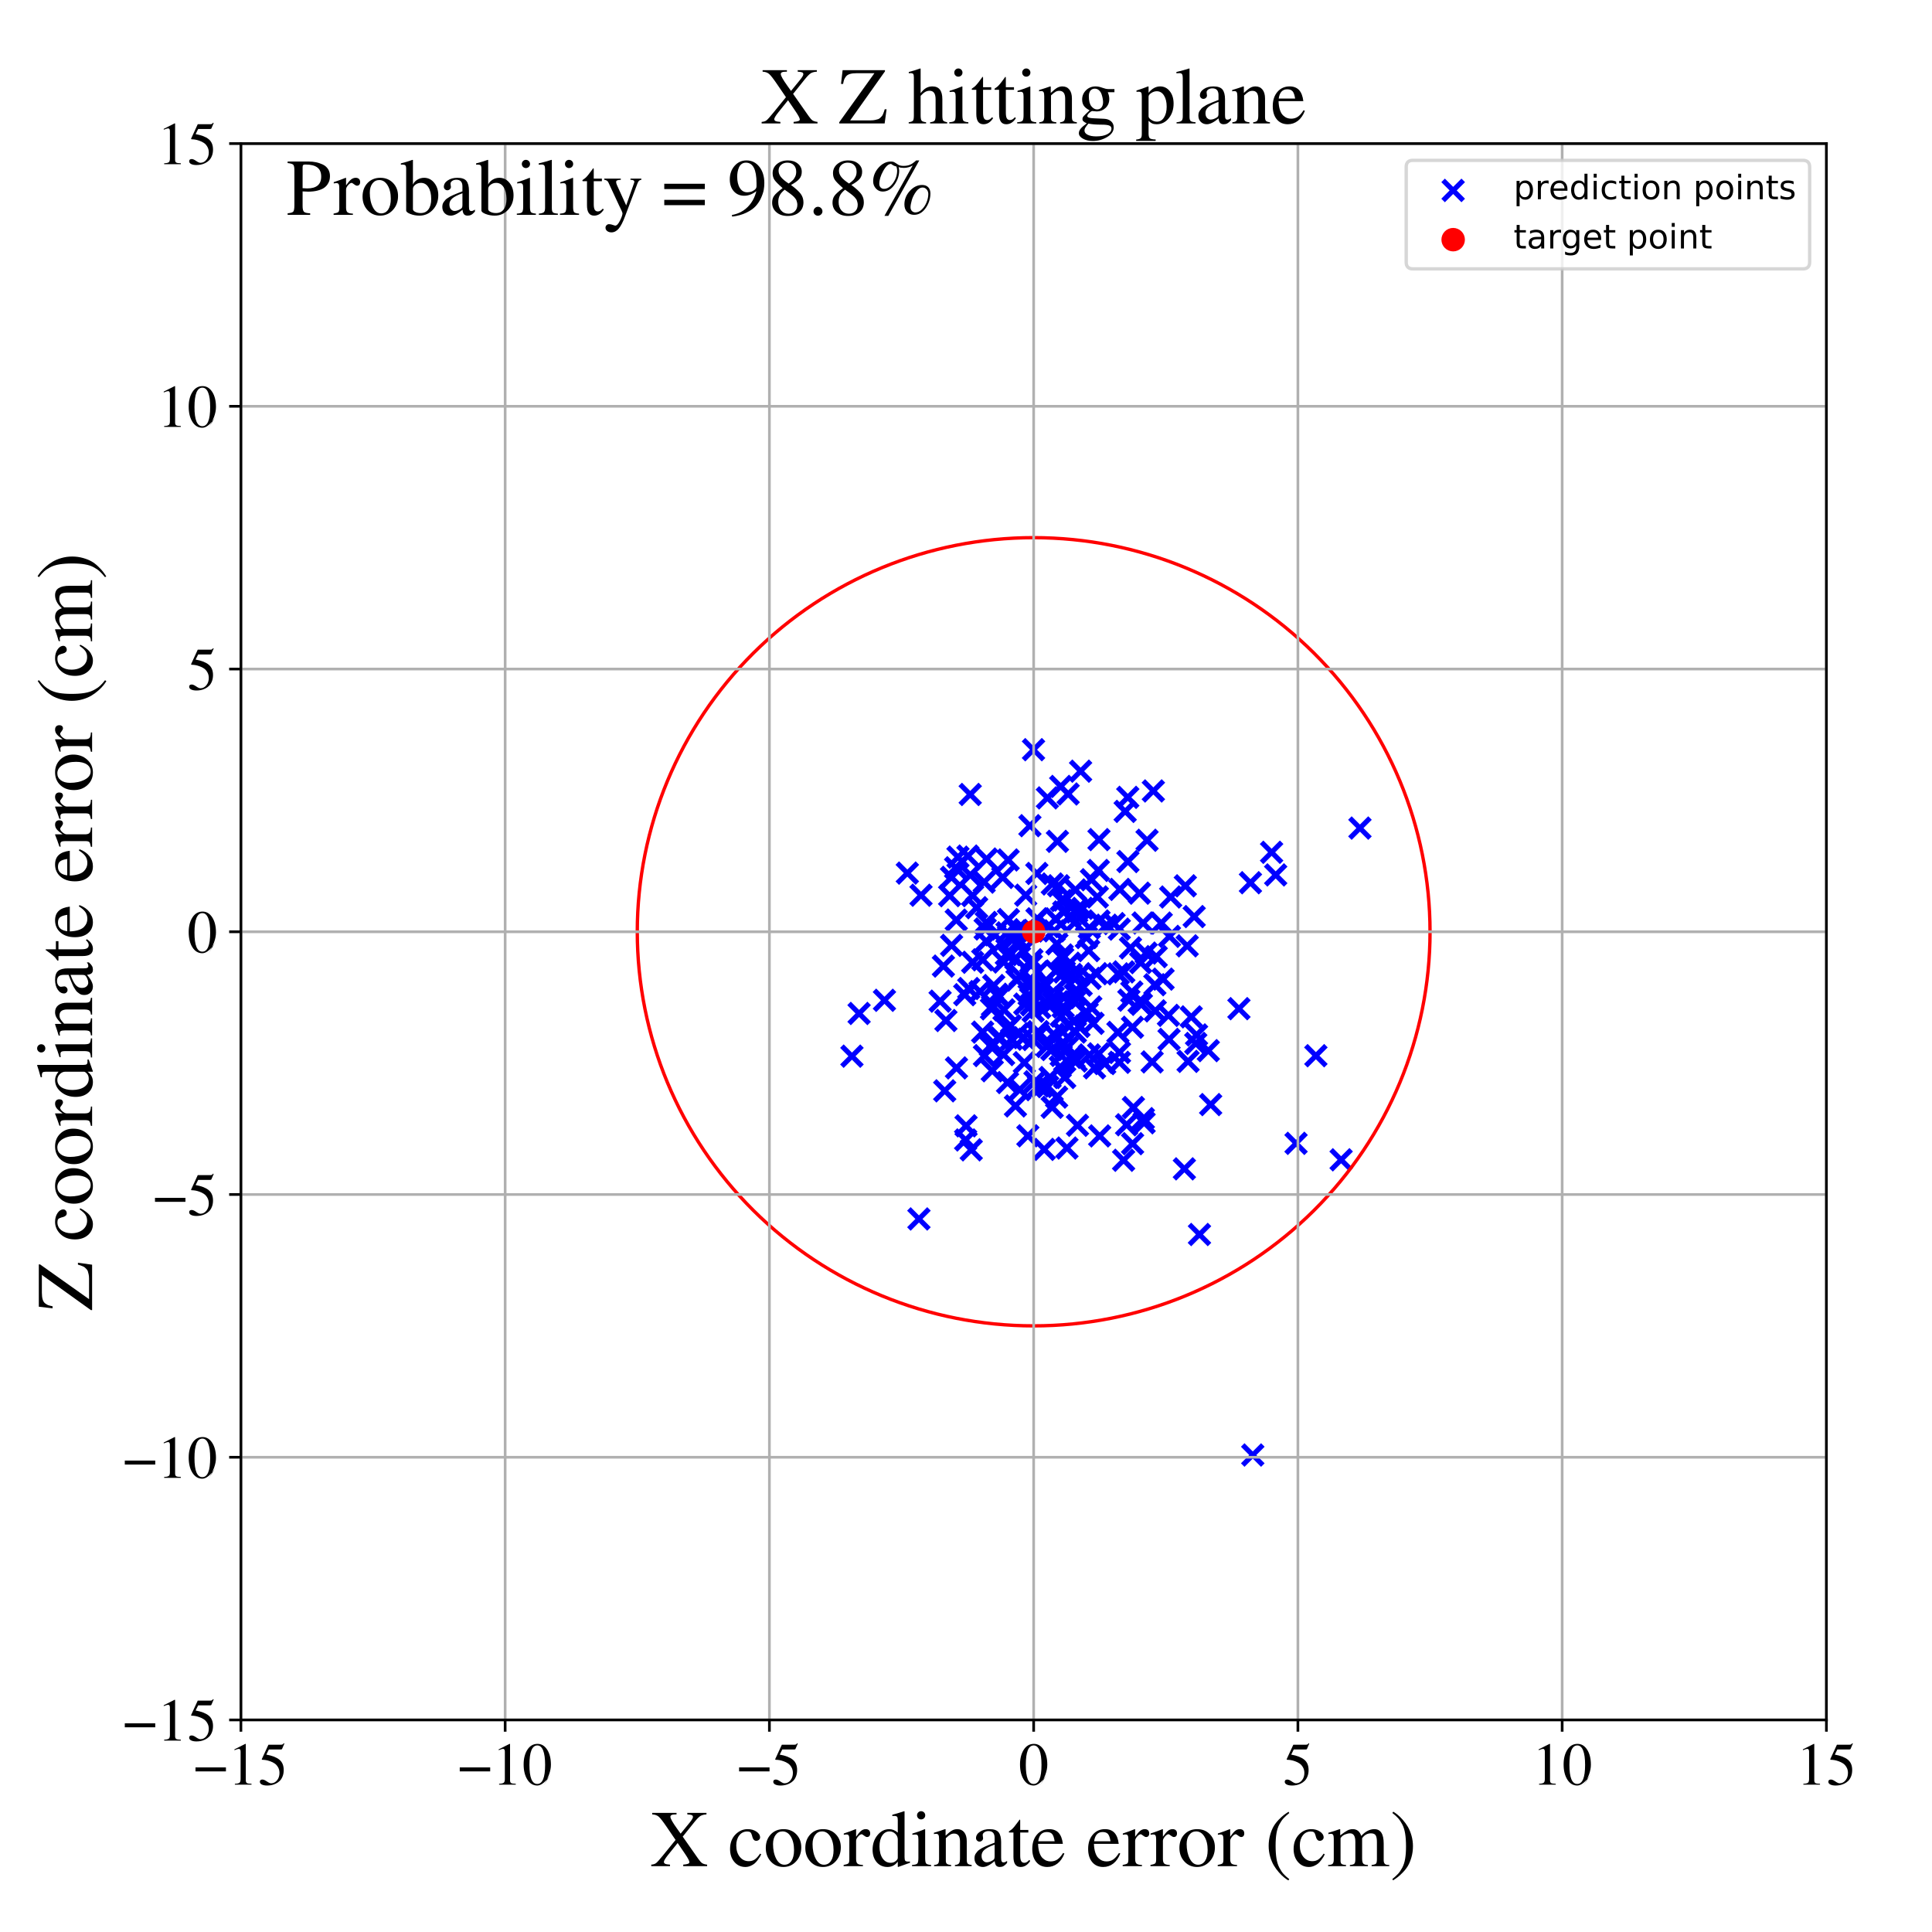 <?xml version="1.0" encoding="utf-8" standalone="no"?>
<!DOCTYPE svg PUBLIC "-//W3C//DTD SVG 1.1//EN"
  "http://www.w3.org/Graphics/SVG/1.1/DTD/svg11.dtd">
<!-- Created with matplotlib (https://matplotlib.org/) -->
<svg height="576pt" version="1.1" viewBox="0 0 576 576" width="576pt" xmlns="http://www.w3.org/2000/svg" xmlns:xlink="http://www.w3.org/1999/xlink">
 <defs>
  <style type="text/css">
*{stroke-linecap:butt;stroke-linejoin:round;}
  </style>
 </defs>
 <g id="figure_1">
  <g id="patch_1">
   <path d="M 0 576 
L 576 576 
L 576 0 
L 0 0 
z
" style="fill:#ffffff;"/>
  </g>
  <g id="axes_1">
   <g id="patch_2">
    <path d="M 71.822 512.784 
L 544.52 512.784 
L 544.52 42.802 
L 71.822 42.802 
z
" style="fill:#ffffff;"/>
   </g>
   <g id="PathCollection_1">
    <defs>
     <path d="M -3 3 
L 3 -3 
M -3 -3 
L 3 3 
" id="m69d7f59a3b" style="stroke:#0000ff;stroke-width:1.5;"/>
    </defs>
    <g clip-path="url(#p3a79e6c27c)">
     <use style="fill:#0000ff;stroke:#0000ff;stroke-width:1.5;" x="281.265" xlink:href="#m69d7f59a3b" y="288.026"/>
     <use style="fill:#0000ff;stroke:#0000ff;stroke-width:1.5;" x="316.09" xlink:href="#m69d7f59a3b" y="318.099"/>
     <use style="fill:#0000ff;stroke:#0000ff;stroke-width:1.5;" x="315.097" xlink:href="#m69d7f59a3b" y="281.381"/>
     <use style="fill:#0000ff;stroke:#0000ff;stroke-width:1.5;" x="313.952" xlink:href="#m69d7f59a3b" y="298.956"/>
     <use style="fill:#0000ff;stroke:#0000ff;stroke-width:1.5;" x="314.31" xlink:href="#m69d7f59a3b" y="277.513"/>
     <use style="fill:#0000ff;stroke:#0000ff;stroke-width:1.5;" x="318.661" xlink:href="#m69d7f59a3b" y="305.825"/>
     <use style="fill:#0000ff;stroke:#0000ff;stroke-width:1.5;" x="329.356" xlink:href="#m69d7f59a3b" y="317.084"/>
     <use style="fill:#0000ff;stroke:#0000ff;stroke-width:1.5;" x="302.744" xlink:href="#m69d7f59a3b" y="329.724"/>
     <use style="fill:#0000ff;stroke:#0000ff;stroke-width:1.5;" x="299.258" xlink:href="#m69d7f59a3b" y="286.814"/>
     <use style="fill:#0000ff;stroke:#0000ff;stroke-width:1.5;" x="320.377" xlink:href="#m69d7f59a3b" y="275.083"/>
     <use style="fill:#0000ff;stroke:#0000ff;stroke-width:1.5;" x="292.992" xlink:href="#m69d7f59a3b" y="286.155"/>
     <use style="fill:#0000ff;stroke:#0000ff;stroke-width:1.5;" x="623.687" xlink:href="#m69d7f59a3b" y="252.069"/>
     <use style="fill:#0000ff;stroke:#0000ff;stroke-width:1.5;" x="337.642" xlink:href="#m69d7f59a3b" y="306.262"/>
     <use style="fill:#0000ff;stroke:#0000ff;stroke-width:1.5;" x="399.839" xlink:href="#m69d7f59a3b" y="345.78"/>
     <use style="fill:#0000ff;stroke:#0000ff;stroke-width:1.5;" x="309.347" xlink:href="#m69d7f59a3b" y="289.73"/>
     <use style="fill:#0000ff;stroke:#0000ff;stroke-width:1.5;" x="333.7" xlink:href="#m69d7f59a3b" y="277.004"/>
     <use style="fill:#0000ff;stroke:#0000ff;stroke-width:1.5;" x="315.016" xlink:href="#m69d7f59a3b" y="327.088"/>
     <use style="fill:#0000ff;stroke:#0000ff;stroke-width:1.5;" x="304.025" xlink:href="#m69d7f59a3b" y="324.867"/>
     <use style="fill:#0000ff;stroke:#0000ff;stroke-width:1.5;" x="307.052" xlink:href="#m69d7f59a3b" y="246.164"/>
     <use style="fill:#0000ff;stroke:#0000ff;stroke-width:1.5;" x="1024.448" xlink:href="#m69d7f59a3b" y="356.687"/>
     <use style="fill:#0000ff;stroke:#0000ff;stroke-width:1.5;" x="337.907" xlink:href="#m69d7f59a3b" y="330.183"/>
     <use style="fill:#0000ff;stroke:#0000ff;stroke-width:1.5;" x="311.289" xlink:href="#m69d7f59a3b" y="292.971"/>
     <use style="fill:#0000ff;stroke:#0000ff;stroke-width:1.5;" x="369.369" xlink:href="#m69d7f59a3b" y="300.719"/>
     <use style="fill:#0000ff;stroke:#0000ff;stroke-width:1.5;" x="292.166" xlink:href="#m69d7f59a3b" y="295.632"/>
     <use style="fill:#0000ff;stroke:#0000ff;stroke-width:1.5;" x="333.865" xlink:href="#m69d7f59a3b" y="265.165"/>
     <use style="fill:#0000ff;stroke:#0000ff;stroke-width:1.5;" x="303.246" xlink:href="#m69d7f59a3b" y="277.38"/>
     <use style="fill:#0000ff;stroke:#0000ff;stroke-width:1.5;" x="303.182" xlink:href="#m69d7f59a3b" y="292.223"/>
     <use style="fill:#0000ff;stroke:#0000ff;stroke-width:1.5;" x="293.501" xlink:href="#m69d7f59a3b" y="314.714"/>
     <use style="fill:#0000ff;stroke:#0000ff;stroke-width:1.5;" x="373.499" xlink:href="#m69d7f59a3b" y="433.794"/>
     <use style="fill:#0000ff;stroke:#0000ff;stroke-width:1.5;" x="336.554" xlink:href="#m69d7f59a3b" y="298.187"/>
     <use style="fill:#0000ff;stroke:#0000ff;stroke-width:1.5;" x="288.817" xlink:href="#m69d7f59a3b" y="294.711"/>
     <use style="fill:#0000ff;stroke:#0000ff;stroke-width:1.5;" x="322.332" xlink:href="#m69d7f59a3b" y="293.724"/>
     <use style="fill:#0000ff;stroke:#0000ff;stroke-width:1.5;" x="341.977" xlink:href="#m69d7f59a3b" y="250.516"/>
     <use style="fill:#0000ff;stroke:#0000ff;stroke-width:1.5;" x="318.449" xlink:href="#m69d7f59a3b" y="236.714"/>
     <use style="fill:#0000ff;stroke:#0000ff;stroke-width:1.5;" x="314.011" xlink:href="#m69d7f59a3b" y="297.242"/>
     <use style="fill:#0000ff;stroke:#0000ff;stroke-width:1.5;" x="320.586" xlink:href="#m69d7f59a3b" y="296.595"/>
     <use style="fill:#0000ff;stroke:#0000ff;stroke-width:1.5;" x="353.951" xlink:href="#m69d7f59a3b" y="281.989"/>
     <use style="fill:#0000ff;stroke:#0000ff;stroke-width:1.5;" x="317.149" xlink:href="#m69d7f59a3b" y="271.884"/>
     <use style="fill:#0000ff;stroke:#0000ff;stroke-width:1.5;" x="289.296" xlink:href="#m69d7f59a3b" y="260.882"/>
     <use style="fill:#0000ff;stroke:#0000ff;stroke-width:1.5;" x="315.583" xlink:href="#m69d7f59a3b" y="264.082"/>
     <use style="fill:#0000ff;stroke:#0000ff;stroke-width:1.5;" x="327.647" xlink:href="#m69d7f59a3b" y="274.572"/>
     <use style="fill:#0000ff;stroke:#0000ff;stroke-width:1.5;" x="270.51" xlink:href="#m69d7f59a3b" y="260.303"/>
     <use style="fill:#0000ff;stroke:#0000ff;stroke-width:1.5;" x="333.377" xlink:href="#m69d7f59a3b" y="290.343"/>
     <use style="fill:#0000ff;stroke:#0000ff;stroke-width:1.5;" x="319.093" xlink:href="#m69d7f59a3b" y="273.058"/>
     <use style="fill:#0000ff;stroke:#0000ff;stroke-width:1.5;" x="309.163" xlink:href="#m69d7f59a3b" y="296.367"/>
     <use style="fill:#0000ff;stroke:#0000ff;stroke-width:1.5;" x="319.42" xlink:href="#m69d7f59a3b" y="290.528"/>
     <use style="fill:#0000ff;stroke:#0000ff;stroke-width:1.5;" x="343.858" xlink:href="#m69d7f59a3b" y="235.813"/>
     <use style="fill:#0000ff;stroke:#0000ff;stroke-width:1.5;" x="304.957" xlink:href="#m69d7f59a3b" y="283.464"/>
     <use style="fill:#0000ff;stroke:#0000ff;stroke-width:1.5;" x="336.274" xlink:href="#m69d7f59a3b" y="256.861"/>
     <use style="fill:#0000ff;stroke:#0000ff;stroke-width:1.5;" x="299.314" xlink:href="#m69d7f59a3b" y="301.066"/>
     <use style="fill:#0000ff;stroke:#0000ff;stroke-width:1.5;" x="295.83" xlink:href="#m69d7f59a3b" y="319.231"/>
     <use style="fill:#0000ff;stroke:#0000ff;stroke-width:1.5;" x="316.43" xlink:href="#m69d7f59a3b" y="268.478"/>
     <use style="fill:#0000ff;stroke:#0000ff;stroke-width:1.5;" x="321.238" xlink:href="#m69d7f59a3b" y="335.496"/>
     <use style="fill:#0000ff;stroke:#0000ff;stroke-width:1.5;" x="316.975" xlink:href="#m69d7f59a3b" y="300.216"/>
     <use style="fill:#0000ff;stroke:#0000ff;stroke-width:1.5;" x="309.99" xlink:href="#m69d7f59a3b" y="300.396"/>
     <use style="fill:#0000ff;stroke:#0000ff;stroke-width:1.5;" x="360.242" xlink:href="#m69d7f59a3b" y="313.233"/>
     <use style="fill:#0000ff;stroke:#0000ff;stroke-width:1.5;" x="283.678" xlink:href="#m69d7f59a3b" y="261.566"/>
     <use style="fill:#0000ff;stroke:#0000ff;stroke-width:1.5;" x="305.8" xlink:href="#m69d7f59a3b" y="266.89"/>
     <use style="fill:#0000ff;stroke:#0000ff;stroke-width:1.5;" x="337.664" xlink:href="#m69d7f59a3b" y="340.971"/>
     <use style="fill:#0000ff;stroke:#0000ff;stroke-width:1.5;" x="354.208" xlink:href="#m69d7f59a3b" y="316.433"/>
     <use style="fill:#0000ff;stroke:#0000ff;stroke-width:1.5;" x="304.122" xlink:href="#m69d7f59a3b" y="290.939"/>
     <use style="fill:#0000ff;stroke:#0000ff;stroke-width:1.5;" x="386.4" xlink:href="#m69d7f59a3b" y="340.871"/>
     <use style="fill:#0000ff;stroke:#0000ff;stroke-width:1.5;" x="348.354" xlink:href="#m69d7f59a3b" y="302.718"/>
     <use style="fill:#0000ff;stroke:#0000ff;stroke-width:1.5;" x="309.119" xlink:href="#m69d7f59a3b" y="260.409"/>
     <use style="fill:#0000ff;stroke:#0000ff;stroke-width:1.5;" x="308.019" xlink:href="#m69d7f59a3b" y="309.927"/>
     <use style="fill:#0000ff;stroke:#0000ff;stroke-width:1.5;" x="253.998" xlink:href="#m69d7f59a3b" y="314.882"/>
     <use style="fill:#0000ff;stroke:#0000ff;stroke-width:1.5;" x="320.604" xlink:href="#m69d7f59a3b" y="307.704"/>
     <use style="fill:#0000ff;stroke:#0000ff;stroke-width:1.5;" x="294.042" xlink:href="#m69d7f59a3b" y="280.623"/>
     <use style="fill:#0000ff;stroke:#0000ff;stroke-width:1.5;" x="311.01" xlink:href="#m69d7f59a3b" y="294.661"/>
     <use style="fill:#0000ff;stroke:#0000ff;stroke-width:1.5;" x="284.905" xlink:href="#m69d7f59a3b" y="258.711"/>
     <use style="fill:#0000ff;stroke:#0000ff;stroke-width:1.5;" x="344.309" xlink:href="#m69d7f59a3b" y="293.578"/>
     <use style="fill:#0000ff;stroke:#0000ff;stroke-width:1.5;" x="274.588" xlink:href="#m69d7f59a3b" y="266.9"/>
     <use style="fill:#0000ff;stroke:#0000ff;stroke-width:1.5;" x="323.903" xlink:href="#m69d7f59a3b" y="279.523"/>
     <use style="fill:#0000ff;stroke:#0000ff;stroke-width:1.5;" x="280.278" xlink:href="#m69d7f59a3b" y="298.48"/>
     <use style="fill:#0000ff;stroke:#0000ff;stroke-width:1.5;" x="326.323" xlink:href="#m69d7f59a3b" y="318.364"/>
     <use style="fill:#0000ff;stroke:#0000ff;stroke-width:1.5;" x="325.876" xlink:href="#m69d7f59a3b" y="305.093"/>
     <use style="fill:#0000ff;stroke:#0000ff;stroke-width:1.5;" x="312.274" xlink:href="#m69d7f59a3b" y="299.263"/>
     <use style="fill:#0000ff;stroke:#0000ff;stroke-width:1.5;" x="321.218" xlink:href="#m69d7f59a3b" y="271.008"/>
     <use style="fill:#0000ff;stroke:#0000ff;stroke-width:1.5;" x="313.737" xlink:href="#m69d7f59a3b" y="263.548"/>
     <use style="fill:#0000ff;stroke:#0000ff;stroke-width:1.5;" x="340.874" xlink:href="#m69d7f59a3b" y="333.503"/>
     <use style="fill:#0000ff;stroke:#0000ff;stroke-width:1.5;" x="256.129" xlink:href="#m69d7f59a3b" y="302.148"/>
     <use style="fill:#0000ff;stroke:#0000ff;stroke-width:1.5;" x="308.132" xlink:href="#m69d7f59a3b" y="223.508"/>
     <use style="fill:#0000ff;stroke:#0000ff;stroke-width:1.5;" x="348.658" xlink:href="#m69d7f59a3b" y="279.167"/>
     <use style="fill:#0000ff;stroke:#0000ff;stroke-width:1.5;" x="303.956" xlink:href="#m69d7f59a3b" y="280.386"/>
     <use style="fill:#0000ff;stroke:#0000ff;stroke-width:1.5;" x="356.031" xlink:href="#m69d7f59a3b" y="273.266"/>
     <use style="fill:#0000ff;stroke:#0000ff;stroke-width:1.5;" x="339.606" xlink:href="#m69d7f59a3b" y="298.758"/>
     <use style="fill:#0000ff;stroke:#0000ff;stroke-width:1.5;" x="353.106" xlink:href="#m69d7f59a3b" y="348.478"/>
     <use style="fill:#0000ff;stroke:#0000ff;stroke-width:1.5;" x="344.713" xlink:href="#m69d7f59a3b" y="285.206"/>
     <use style="fill:#0000ff;stroke:#0000ff;stroke-width:1.5;" x="301.242" xlink:href="#m69d7f59a3b" y="305.801"/>
     <use style="fill:#0000ff;stroke:#0000ff;stroke-width:1.5;" x="321.605" xlink:href="#m69d7f59a3b" y="290.763"/>
     <use style="fill:#0000ff;stroke:#0000ff;stroke-width:1.5;" x="308.554" xlink:href="#m69d7f59a3b" y="322.494"/>
     <use style="fill:#0000ff;stroke:#0000ff;stroke-width:1.5;" x="309.177" xlink:href="#m69d7f59a3b" y="273.95"/>
     <use style="fill:#0000ff;stroke:#0000ff;stroke-width:1.5;" x="305.522" xlink:href="#m69d7f59a3b" y="299.364"/>
     <use style="fill:#0000ff;stroke:#0000ff;stroke-width:1.5;" x="287.893" xlink:href="#m69d7f59a3b" y="339.865"/>
     <use style="fill:#0000ff;stroke:#0000ff;stroke-width:1.5;" x="324.121" xlink:href="#m69d7f59a3b" y="302.001"/>
     <use style="fill:#0000ff;stroke:#0000ff;stroke-width:1.5;" x="324.575" xlink:href="#m69d7f59a3b" y="283.408"/>
     <use style="fill:#0000ff;stroke:#0000ff;stroke-width:1.5;" x="309.624" xlink:href="#m69d7f59a3b" y="323.795"/>
     <use style="fill:#0000ff;stroke:#0000ff;stroke-width:1.5;" x="289.97" xlink:href="#m69d7f59a3b" y="267.021"/>
     <use style="fill:#0000ff;stroke:#0000ff;stroke-width:1.5;" x="324.767" xlink:href="#m69d7f59a3b" y="276.659"/>
     <use style="fill:#0000ff;stroke:#0000ff;stroke-width:1.5;" x="337.432" xlink:href="#m69d7f59a3b" y="295.757"/>
     <use style="fill:#0000ff;stroke:#0000ff;stroke-width:1.5;" x="310.47" xlink:href="#m69d7f59a3b" y="323.932"/>
     <use style="fill:#0000ff;stroke:#0000ff;stroke-width:1.5;" x="355.151" xlink:href="#m69d7f59a3b" y="303.164"/>
     <use style="fill:#0000ff;stroke:#0000ff;stroke-width:1.5;" x="295.897" xlink:href="#m69d7f59a3b" y="299.897"/>
     <use style="fill:#0000ff;stroke:#0000ff;stroke-width:1.5;" x="316.922" xlink:href="#m69d7f59a3b" y="310.803"/>
     <use style="fill:#0000ff;stroke:#0000ff;stroke-width:1.5;" x="314.732" xlink:href="#m69d7f59a3b" y="289.475"/>
     <use style="fill:#0000ff;stroke:#0000ff;stroke-width:1.5;" x="329.901" xlink:href="#m69d7f59a3b" y="275.838"/>
     <use style="fill:#0000ff;stroke:#0000ff;stroke-width:1.5;" x="322.167" xlink:href="#m69d7f59a3b" y="229.919"/>
     <use style="fill:#0000ff;stroke:#0000ff;stroke-width:1.5;" x="356.731" xlink:href="#m69d7f59a3b" y="308.549"/>
     <use style="fill:#0000ff;stroke:#0000ff;stroke-width:1.5;" x="305.231" xlink:href="#m69d7f59a3b" y="309.368"/>
     <use style="fill:#0000ff;stroke:#0000ff;stroke-width:1.5;" x="287.626" xlink:href="#m69d7f59a3b" y="296.553"/>
     <use style="fill:#0000ff;stroke:#0000ff;stroke-width:1.5;" x="315.258" xlink:href="#m69d7f59a3b" y="250.837"/>
     <use style="fill:#0000ff;stroke:#0000ff;stroke-width:1.5;" x="301.573" xlink:href="#m69d7f59a3b" y="309.816"/>
     <use style="fill:#0000ff;stroke:#0000ff;stroke-width:1.5;" x="317.119" xlink:href="#m69d7f59a3b" y="268.337"/>
     <use style="fill:#0000ff;stroke:#0000ff;stroke-width:1.5;" x="348.537" xlink:href="#m69d7f59a3b" y="309.878"/>
     <use style="fill:#0000ff;stroke:#0000ff;stroke-width:1.5;" x="300.255" xlink:href="#m69d7f59a3b" y="306.735"/>
     <use style="fill:#0000ff;stroke:#0000ff;stroke-width:1.5;" x="306.823" xlink:href="#m69d7f59a3b" y="296.618"/>
     <use style="fill:#0000ff;stroke:#0000ff;stroke-width:1.5;" x="339.717" xlink:href="#m69d7f59a3b" y="266.286"/>
     <use style="fill:#0000ff;stroke:#0000ff;stroke-width:1.5;" x="327.647" xlink:href="#m69d7f59a3b" y="250.317"/>
     <use style="fill:#0000ff;stroke:#0000ff;stroke-width:1.5;" x="332.138" xlink:href="#m69d7f59a3b" y="275.353"/>
     <use style="fill:#0000ff;stroke:#0000ff;stroke-width:1.5;" x="319.276" xlink:href="#m69d7f59a3b" y="315.239"/>
     <use style="fill:#0000ff;stroke:#0000ff;stroke-width:1.5;" x="380.326" xlink:href="#m69d7f59a3b" y="260.845"/>
     <use style="fill:#0000ff;stroke:#0000ff;stroke-width:1.5;" x="296.62" xlink:href="#m69d7f59a3b" y="278.708"/>
     <use style="fill:#0000ff;stroke:#0000ff;stroke-width:1.5;" x="320.849" xlink:href="#m69d7f59a3b" y="316.329"/>
     <use style="fill:#0000ff;stroke:#0000ff;stroke-width:1.5;" x="282.013" xlink:href="#m69d7f59a3b" y="304.253"/>
     <use style="fill:#0000ff;stroke:#0000ff;stroke-width:1.5;" x="307.261" xlink:href="#m69d7f59a3b" y="291.887"/>
     <use style="fill:#0000ff;stroke:#0000ff;stroke-width:1.5;" x="306.441" xlink:href="#m69d7f59a3b" y="338.624"/>
     <use style="fill:#0000ff;stroke:#0000ff;stroke-width:1.5;" x="289.565" xlink:href="#m69d7f59a3b" y="342.807"/>
     <use style="fill:#0000ff;stroke:#0000ff;stroke-width:1.5;" x="320.994" xlink:href="#m69d7f59a3b" y="271.907"/>
     <use style="fill:#0000ff;stroke:#0000ff;stroke-width:1.5;" x="305.506" xlink:href="#m69d7f59a3b" y="277.176"/>
     <use style="fill:#0000ff;stroke:#0000ff;stroke-width:1.5;" x="313.065" xlink:href="#m69d7f59a3b" y="321.238"/>
     <use style="fill:#0000ff;stroke:#0000ff;stroke-width:1.5;" x="293.711" xlink:href="#m69d7f59a3b" y="276.956"/>
     <use style="fill:#0000ff;stroke:#0000ff;stroke-width:1.5;" x="333.759" xlink:href="#m69d7f59a3b" y="313.788"/>
     <use style="fill:#0000ff;stroke:#0000ff;stroke-width:1.5;" x="324.985" xlink:href="#m69d7f59a3b" y="291.691"/>
     <use style="fill:#0000ff;stroke:#0000ff;stroke-width:1.5;" x="300.214" xlink:href="#m69d7f59a3b" y="278.113"/>
     <use style="fill:#0000ff;stroke:#0000ff;stroke-width:1.5;" x="289.979" xlink:href="#m69d7f59a3b" y="286.893"/>
     <use style="fill:#0000ff;stroke:#0000ff;stroke-width:1.5;" x="292.956" xlink:href="#m69d7f59a3b" y="307.71"/>
     <use style="fill:#0000ff;stroke:#0000ff;stroke-width:1.5;" x="317.243" xlink:href="#m69d7f59a3b" y="297.441"/>
     <use style="fill:#0000ff;stroke:#0000ff;stroke-width:1.5;" x="333.745" xlink:href="#m69d7f59a3b" y="316.717"/>
     <use style="fill:#0000ff;stroke:#0000ff;stroke-width:1.5;" x="318.098" xlink:href="#m69d7f59a3b" y="342.271"/>
     <use style="fill:#0000ff;stroke:#0000ff;stroke-width:1.5;" x="317.762" xlink:href="#m69d7f59a3b" y="292.038"/>
     <use style="fill:#0000ff;stroke:#0000ff;stroke-width:1.5;" x="324.809" xlink:href="#m69d7f59a3b" y="314.513"/>
     <use style="fill:#0000ff;stroke:#0000ff;stroke-width:1.5;" x="314.093" xlink:href="#m69d7f59a3b" y="308.329"/>
     <use style="fill:#0000ff;stroke:#0000ff;stroke-width:1.5;" x="346.21" xlink:href="#m69d7f59a3b" y="275.204"/>
     <use style="fill:#0000ff;stroke:#0000ff;stroke-width:1.5;" x="288.019" xlink:href="#m69d7f59a3b" y="335.653"/>
     <use style="fill:#0000ff;stroke:#0000ff;stroke-width:1.5;" x="320.621" xlink:href="#m69d7f59a3b" y="265.322"/>
     <use style="fill:#0000ff;stroke:#0000ff;stroke-width:1.5;" x="317.424" xlink:href="#m69d7f59a3b" y="321.243"/>
     <use style="fill:#0000ff;stroke:#0000ff;stroke-width:1.5;" x="318.228" xlink:href="#m69d7f59a3b" y="312.327"/>
     <use style="fill:#0000ff;stroke:#0000ff;stroke-width:1.5;" x="309.329" xlink:href="#m69d7f59a3b" y="274.055"/>
     <use style="fill:#0000ff;stroke:#0000ff;stroke-width:1.5;" x="281.657" xlink:href="#m69d7f59a3b" y="325.216"/>
     <use style="fill:#0000ff;stroke:#0000ff;stroke-width:1.5;" x="316.755" xlink:href="#m69d7f59a3b" y="307.624"/>
     <use style="fill:#0000ff;stroke:#0000ff;stroke-width:1.5;" x="316.234" xlink:href="#m69d7f59a3b" y="234.466"/>
     <use style="fill:#0000ff;stroke:#0000ff;stroke-width:1.5;" x="336.227" xlink:href="#m69d7f59a3b" y="237.72"/>
     <use style="fill:#0000ff;stroke:#0000ff;stroke-width:1.5;" x="307.488" xlink:href="#m69d7f59a3b" y="287.696"/>
     <use style="fill:#0000ff;stroke:#0000ff;stroke-width:1.5;" x="341.719" xlink:href="#m69d7f59a3b" y="284.152"/>
     <use style="fill:#0000ff;stroke:#0000ff;stroke-width:1.5;" x="353.392" xlink:href="#m69d7f59a3b" y="264.095"/>
     <use style="fill:#0000ff;stroke:#0000ff;stroke-width:1.5;" x="309.61" xlink:href="#m69d7f59a3b" y="308.536"/>
     <use style="fill:#0000ff;stroke:#0000ff;stroke-width:1.5;" x="301.223" xlink:href="#m69d7f59a3b" y="284.592"/>
     <use style="fill:#0000ff;stroke:#0000ff;stroke-width:1.5;" x="288.571" xlink:href="#m69d7f59a3b" y="255.219"/>
     <use style="fill:#0000ff;stroke:#0000ff;stroke-width:1.5;" x="308.019" xlink:href="#m69d7f59a3b" y="301.487"/>
     <use style="fill:#0000ff;stroke:#0000ff;stroke-width:1.5;" x="307.268" xlink:href="#m69d7f59a3b" y="297.644"/>
     <use style="fill:#0000ff;stroke:#0000ff;stroke-width:1.5;" x="322.743" xlink:href="#m69d7f59a3b" y="270.811"/>
     <use style="fill:#0000ff;stroke:#0000ff;stroke-width:1.5;" x="392.311" xlink:href="#m69d7f59a3b" y="314.747"/>
     <use style="fill:#0000ff;stroke:#0000ff;stroke-width:1.5;" x="295.261" xlink:href="#m69d7f59a3b" y="311.814"/>
     <use style="fill:#0000ff;stroke:#0000ff;stroke-width:1.5;" x="316.799" xlink:href="#m69d7f59a3b" y="311.675"/>
     <use style="fill:#0000ff;stroke:#0000ff;stroke-width:1.5;" x="289.261" xlink:href="#m69d7f59a3b" y="236.861"/>
     <use style="fill:#0000ff;stroke:#0000ff;stroke-width:1.5;" x="294.041" xlink:href="#m69d7f59a3b" y="275.005"/>
     <use style="fill:#0000ff;stroke:#0000ff;stroke-width:1.5;" x="317.323" xlink:href="#m69d7f59a3b" y="289.777"/>
     <use style="fill:#0000ff;stroke:#0000ff;stroke-width:1.5;" x="298.299" xlink:href="#m69d7f59a3b" y="309.436"/>
     <use style="fill:#0000ff;stroke:#0000ff;stroke-width:1.5;" x="316.409" xlink:href="#m69d7f59a3b" y="302.933"/>
     <use style="fill:#0000ff;stroke:#0000ff;stroke-width:1.5;" x="307.51" xlink:href="#m69d7f59a3b" y="299.578"/>
     <use style="fill:#0000ff;stroke:#0000ff;stroke-width:1.5;" x="300.647" xlink:href="#m69d7f59a3b" y="274.151"/>
     <use style="fill:#0000ff;stroke:#0000ff;stroke-width:1.5;" x="349.016" xlink:href="#m69d7f59a3b" y="267.429"/>
     <use style="fill:#0000ff;stroke:#0000ff;stroke-width:1.5;" x="273.966" xlink:href="#m69d7f59a3b" y="363.415"/>
     <use style="fill:#0000ff;stroke:#0000ff;stroke-width:1.5;" x="307.864" xlink:href="#m69d7f59a3b" y="293.175"/>
     <use style="fill:#0000ff;stroke:#0000ff;stroke-width:1.5;" x="314.7" xlink:href="#m69d7f59a3b" y="273.945"/>
     <use style="fill:#0000ff;stroke:#0000ff;stroke-width:1.5;" x="263.691" xlink:href="#m69d7f59a3b" y="298.227"/>
     <use style="fill:#0000ff;stroke:#0000ff;stroke-width:1.5;" x="285.163" xlink:href="#m69d7f59a3b" y="318.381"/>
     <use style="fill:#0000ff;stroke:#0000ff;stroke-width:1.5;" x="303.51" xlink:href="#m69d7f59a3b" y="308.196"/>
     <use style="fill:#0000ff;stroke:#0000ff;stroke-width:1.5;" x="318.897" xlink:href="#m69d7f59a3b" y="287.168"/>
     <use style="fill:#0000ff;stroke:#0000ff;stroke-width:1.5;" x="285.606" xlink:href="#m69d7f59a3b" y="255.545"/>
     <use style="fill:#0000ff;stroke:#0000ff;stroke-width:1.5;" x="298.955" xlink:href="#m69d7f59a3b" y="261.599"/>
     <use style="fill:#0000ff;stroke:#0000ff;stroke-width:1.5;" x="344.414" xlink:href="#m69d7f59a3b" y="301.376"/>
     <use style="fill:#0000ff;stroke:#0000ff;stroke-width:1.5;" x="325.401" xlink:href="#m69d7f59a3b" y="262.277"/>
     <use style="fill:#0000ff;stroke:#0000ff;stroke-width:1.5;" x="313.692" xlink:href="#m69d7f59a3b" y="330.12"/>
     <use style="fill:#0000ff;stroke:#0000ff;stroke-width:1.5;" x="327.857" xlink:href="#m69d7f59a3b" y="338.652"/>
     <use style="fill:#0000ff;stroke:#0000ff;stroke-width:1.5;" x="360.94" xlink:href="#m69d7f59a3b" y="329.316"/>
     <use style="fill:#0000ff;stroke:#0000ff;stroke-width:1.5;" x="337.04" xlink:href="#m69d7f59a3b" y="282.607"/>
     <use style="fill:#0000ff;stroke:#0000ff;stroke-width:1.5;" x="320.343" xlink:href="#m69d7f59a3b" y="304.398"/>
     <use style="fill:#0000ff;stroke:#0000ff;stroke-width:1.5;" x="316.69" xlink:href="#m69d7f59a3b" y="284.71"/>
     <use style="fill:#0000ff;stroke:#0000ff;stroke-width:1.5;" x="296.261" xlink:href="#m69d7f59a3b" y="293.821"/>
     <use style="fill:#0000ff;stroke:#0000ff;stroke-width:1.5;" x="297.532" xlink:href="#m69d7f59a3b" y="309.356"/>
     <use style="fill:#0000ff;stroke:#0000ff;stroke-width:1.5;" x="316.826" xlink:href="#m69d7f59a3b" y="285.684"/>
     <use style="fill:#0000ff;stroke:#0000ff;stroke-width:1.5;" x="302.165" xlink:href="#m69d7f59a3b" y="279.881"/>
     <use style="fill:#0000ff;stroke:#0000ff;stroke-width:1.5;" x="356.5" xlink:href="#m69d7f59a3b" y="311.084"/>
     <use style="fill:#0000ff;stroke:#0000ff;stroke-width:1.5;" x="321.678" xlink:href="#m69d7f59a3b" y="306.034"/>
     <use style="fill:#0000ff;stroke:#0000ff;stroke-width:1.5;" x="293.413" xlink:href="#m69d7f59a3b" y="262.998"/>
     <use style="fill:#0000ff;stroke:#0000ff;stroke-width:1.5;" x="357.603" xlink:href="#m69d7f59a3b" y="368.047"/>
     <use style="fill:#0000ff;stroke:#0000ff;stroke-width:1.5;" x="300.567" xlink:href="#m69d7f59a3b" y="256.385"/>
     <use style="fill:#0000ff;stroke:#0000ff;stroke-width:1.5;" x="327.151" xlink:href="#m69d7f59a3b" y="267.412"/>
     <use style="fill:#0000ff;stroke:#0000ff;stroke-width:1.5;" x="307.762" xlink:href="#m69d7f59a3b" y="277.553"/>
     <use style="fill:#0000ff;stroke:#0000ff;stroke-width:1.5;" x="340.29" xlink:href="#m69d7f59a3b" y="299.423"/>
     <use style="fill:#0000ff;stroke:#0000ff;stroke-width:1.5;" x="285.098" xlink:href="#m69d7f59a3b" y="274.297"/>
     <use style="fill:#0000ff;stroke:#0000ff;stroke-width:1.5;" x="312.268" xlink:href="#m69d7f59a3b" y="237.882"/>
     <use style="fill:#0000ff;stroke:#0000ff;stroke-width:1.5;" x="320.199" xlink:href="#m69d7f59a3b" y="315.382"/>
     <use style="fill:#0000ff;stroke:#0000ff;stroke-width:1.5;" x="297.764" xlink:href="#m69d7f59a3b" y="297.272"/>
     <use style="fill:#0000ff;stroke:#0000ff;stroke-width:1.5;" x="335.875" xlink:href="#m69d7f59a3b" y="335.333"/>
     <use style="fill:#0000ff;stroke:#0000ff;stroke-width:1.5;" x="343.493" xlink:href="#m69d7f59a3b" y="316.597"/>
     <use style="fill:#0000ff;stroke:#0000ff;stroke-width:1.5;" x="283.704" xlink:href="#m69d7f59a3b" y="281.857"/>
     <use style="fill:#0000ff;stroke:#0000ff;stroke-width:1.5;" x="346.753" xlink:href="#m69d7f59a3b" y="291.913"/>
     <use style="fill:#0000ff;stroke:#0000ff;stroke-width:1.5;" x="405.448" xlink:href="#m69d7f59a3b" y="246.884"/>
     <use style="fill:#0000ff;stroke:#0000ff;stroke-width:1.5;" x="313.581" xlink:href="#m69d7f59a3b" y="312.91"/>
     <use style="fill:#0000ff;stroke:#0000ff;stroke-width:1.5;" x="333.289" xlink:href="#m69d7f59a3b" y="307.785"/>
     <use style="fill:#0000ff;stroke:#0000ff;stroke-width:1.5;" x="300.97" xlink:href="#m69d7f59a3b" y="279.429"/>
     <use style="fill:#0000ff;stroke:#0000ff;stroke-width:1.5;" x="335.044" xlink:href="#m69d7f59a3b" y="289.753"/>
     <use style="fill:#0000ff;stroke:#0000ff;stroke-width:1.5;" x="291.174" xlink:href="#m69d7f59a3b" y="270.611"/>
     <use style="fill:#0000ff;stroke:#0000ff;stroke-width:1.5;" x="334.988" xlink:href="#m69d7f59a3b" y="345.918"/>
     <use style="fill:#0000ff;stroke:#0000ff;stroke-width:1.5;" x="379.112" xlink:href="#m69d7f59a3b" y="254.106"/>
     <use style="fill:#0000ff;stroke:#0000ff;stroke-width:1.5;" x="327.457" xlink:href="#m69d7f59a3b" y="259.512"/>
     <use style="fill:#0000ff;stroke:#0000ff;stroke-width:1.5;" x="297.228" xlink:href="#m69d7f59a3b" y="296.422"/>
     <use style="fill:#0000ff;stroke:#0000ff;stroke-width:1.5;" x="372.801" xlink:href="#m69d7f59a3b" y="263.172"/>
     <use style="fill:#0000ff;stroke:#0000ff;stroke-width:1.5;" x="320.343" xlink:href="#m69d7f59a3b" y="298.65"/>
     <use style="fill:#0000ff;stroke:#0000ff;stroke-width:1.5;" x="307.652" xlink:href="#m69d7f59a3b" y="286.144"/>
     <use style="fill:#0000ff;stroke:#0000ff;stroke-width:1.5;" x="326.926" xlink:href="#m69d7f59a3b" y="290.3"/>
     <use style="fill:#0000ff;stroke:#0000ff;stroke-width:1.5;" x="295.588" xlink:href="#m69d7f59a3b" y="300.775"/>
     <use style="fill:#0000ff;stroke:#0000ff;stroke-width:1.5;" x="341.1" xlink:href="#m69d7f59a3b" y="334.738"/>
     <use style="fill:#0000ff;stroke:#0000ff;stroke-width:1.5;" x="309.505" xlink:href="#m69d7f59a3b" y="307.577"/>
     <use style="fill:#0000ff;stroke:#0000ff;stroke-width:1.5;" x="340.069" xlink:href="#m69d7f59a3b" y="286.994"/>
     <use style="fill:#0000ff;stroke:#0000ff;stroke-width:1.5;" x="300.387" xlink:href="#m69d7f59a3b" y="322.75"/>
     <use style="fill:#0000ff;stroke:#0000ff;stroke-width:1.5;" x="305.39" xlink:href="#m69d7f59a3b" y="316.82"/>
     <use style="fill:#0000ff;stroke:#0000ff;stroke-width:1.5;" x="327.554" xlink:href="#m69d7f59a3b" y="314.178"/>
     <use style="fill:#0000ff;stroke:#0000ff;stroke-width:1.5;" x="325.208" xlink:href="#m69d7f59a3b" y="300.224"/>
     <use style="fill:#0000ff;stroke:#0000ff;stroke-width:1.5;" x="335.454" xlink:href="#m69d7f59a3b" y="241.907"/>
     <use style="fill:#0000ff;stroke:#0000ff;stroke-width:1.5;" x="300.038" xlink:href="#m69d7f59a3b" y="284.585"/>
     <use style="fill:#0000ff;stroke:#0000ff;stroke-width:1.5;" x="312.552" xlink:href="#m69d7f59a3b" y="276.24"/>
     <use style="fill:#0000ff;stroke:#0000ff;stroke-width:1.5;" x="302.867" xlink:href="#m69d7f59a3b" y="285.871"/>
     <use style="fill:#0000ff;stroke:#0000ff;stroke-width:1.5;" x="311.322" xlink:href="#m69d7f59a3b" y="342.679"/>
     <use style="fill:#0000ff;stroke:#0000ff;stroke-width:1.5;" x="283.127" xlink:href="#m69d7f59a3b" y="267.023"/>
     <use style="fill:#0000ff;stroke:#0000ff;stroke-width:1.5;" x="316.389" xlink:href="#m69d7f59a3b" y="314.657"/>
     <use style="fill:#0000ff;stroke:#0000ff;stroke-width:1.5;" x="299.21" xlink:href="#m69d7f59a3b" y="314.408"/>
     <use style="fill:#0000ff;stroke:#0000ff;stroke-width:1.5;" x="312.135" xlink:href="#m69d7f59a3b" y="311.999"/>
     <use style="fill:#0000ff;stroke:#0000ff;stroke-width:1.5;" x="312.347" xlink:href="#m69d7f59a3b" y="323.968"/>
     <use style="fill:#0000ff;stroke:#0000ff;stroke-width:1.5;" x="294.135" xlink:href="#m69d7f59a3b" y="256.105"/>
     <use style="fill:#0000ff;stroke:#0000ff;stroke-width:1.5;" x="340.791" xlink:href="#m69d7f59a3b" y="275.175"/>
    </g>
   </g>
   <g id="PathCollection_2">
    <defs>
     <path d="M 0 3 
C 0.796 3 1.559 2.684 2.121 2.121 
C 2.684 1.559 3 0.796 3 0 
C 3 -0.796 2.684 -1.559 2.121 -2.121 
C 1.559 -2.684 0.796 -3 0 -3 
C -0.796 -3 -1.559 -2.684 -2.121 -2.121 
C -2.684 -1.559 -3 -0.796 -3 0 
C -3 0.796 -2.684 1.559 -2.121 2.121 
C -1.559 2.684 -0.796 3 0 3 
z
" id="mb2c326f123" style="stroke:#ff0000;"/>
    </defs>
    <g clip-path="url(#p3a79e6c27c)">
     <use style="fill:#ff0000;stroke:#ff0000;" x="308.171" xlink:href="#mb2c326f123" y="277.793"/>
    </g>
   </g>
   <g id="patch_3">
    <path clip-path="url(#p3a79e6c27c)" d="M 308.171 395.288 
C 339.511 395.288 369.572 382.908 391.733 360.875 
C 413.894 338.841 426.346 308.953 426.346 277.793 
C 426.346 246.633 413.894 216.745 391.733 194.711 
C 369.572 172.677 339.511 160.297 308.171 160.297 
C 276.831 160.297 246.77 172.677 224.609 194.711 
C 202.448 216.745 189.997 246.633 189.997 277.793 
C 189.997 308.953 202.448 338.841 224.609 360.875 
C 246.77 382.908 276.831 395.288 308.171 395.288 
z
" style="fill:none;stroke:#ff0000;stroke-linejoin:miter;"/>
   </g>
   <g id="matplotlib.axis_1">
    <g id="xtick_1">
     <g id="line2d_1">
      <path clip-path="url(#p3a79e6c27c)" d="M 71.822 512.784 
L 71.822 42.802 
" style="fill:none;stroke:#b0b0b0;stroke-linecap:square;stroke-width:0.8;"/>
     </g>
     <g id="line2d_2">
      <defs>
       <path d="M 0 0 
L 0 3.5 
" id="m4d2e58e31b" style="stroke:#000000;stroke-width:0.8;"/>
      </defs>
      <g>
       <use style="stroke:#000000;stroke-width:0.8;" x="71.822" xlink:href="#m4d2e58e31b" y="512.784"/>
      </g>
     </g>
     <g id="text_1">
      <!-- −15 -->
      <defs>
       <path d="M 3 22 
L 3 28.594 
L 53.406 28.594 
L 53.406 22 
z
" id="FreeSerif-8722"/>
       <path d="M 18.297 59.297 
Q 16.5 59.297 11.094 57.094 
L 11.094 58.5 
L 29.094 67.594 
L 29.906 67.406 
L 29.906 7.406 
Q 29.906 3.797 31.703 2.688 
Q 33.5 1.594 39.406 1.5 
L 39.406 0 
L 11.797 0 
L 11.797 1.5 
Q 17.406 1.703 19.344 3.141 
Q 21.297 4.594 21.297 9.297 
L 21.297 54.594 
Q 21.297 59.297 18.297 59.297 
z
" id="FreeSerif-49"/>
       <path d="M 35.703 19.406 
Q 35.703 24.703 33.344 28.797 
Q 31 32.906 27.641 35.156 
Q 24.297 37.406 20.141 38.844 
Q 16 40.297 12.953 40.75 
Q 9.906 41.203 7.594 41.203 
Q 6.406 41.203 6.406 42 
Q 6.406 42.297 6.5 42.5 
L 17.406 66.203 
L 38.297 66.203 
Q 39.906 66.203 40.844 66.703 
Q 41.797 67.203 42.906 68.797 
L 43.797 68.094 
L 40 59.203 
Q 39.594 58.297 37.703 58.297 
L 18.094 58.297 
L 13.906 49.797 
Q 28.5 47.203 35.594 41.344 
Q 42.703 35.5 42.703 24.203 
Q 42.703 18.297 40.844 13.688 
Q 39 9.094 36.141 6.297 
Q 33.297 3.5 29.547 1.703 
Q 25.797 -0.094 22.344 -0.75 
Q 18.906 -1.406 15.406 -1.406 
Q 9.797 -1.406 6.5 0.25 
Q 3.203 1.906 3.203 4.797 
Q 3.203 8.5 7.5 8.5 
Q 10.297 8.5 14.75 5.391 
Q 19.203 2.297 21.797 2.297 
Q 27.703 2.297 31.703 7.25 
Q 35.703 12.203 35.703 19.406 
z
" id="FreeSerif-53"/>
      </defs>
      <g transform="translate(57.746 532.077)scale(0.18 -0.18)">
       <use xlink:href="#FreeSerif-8722"/>
       <use x="56.4" xlink:href="#FreeSerif-49"/>
       <use x="106.4" xlink:href="#FreeSerif-53"/>
      </g>
     </g>
    </g>
    <g id="xtick_2">
     <g id="line2d_3">
      <path clip-path="url(#p3a79e6c27c)" d="M 150.605 512.784 
L 150.605 42.802 
" style="fill:none;stroke:#b0b0b0;stroke-linecap:square;stroke-width:0.8;"/>
     </g>
     <g id="line2d_4">
      <g>
       <use style="stroke:#000000;stroke-width:0.8;" x="150.605" xlink:href="#m4d2e58e31b" y="512.784"/>
      </g>
     </g>
     <g id="text_2">
      <!-- −10 -->
      <defs>
       <path d="M 47.594 17.797 
Q 35.203 -1.406 25 -1.406 
Q 14.797 -1.406 8.594 8.391 
Q 2.406 18.203 2.406 33.594 
Q 2.406 48.094 8.594 57.844 
Q 14.797 67.594 25.406 67.594 
Q 35.203 67.594 41.391 58 
Q 47.594 48.406 47.594 33 
Q 47.594 17.797 35.203 -1.406 
z
M 25.094 65 
Q 12 65 12 32.703 
Q 12 1.203 25 1.203 
Q 38 1.203 38 32.797 
Q 38 48.5 34.703 56.75 
Q 31.406 65 25.094 65 
z
" id="FreeSerif-48"/>
      </defs>
      <g transform="translate(136.529 532.077)scale(0.18 -0.18)">
       <use xlink:href="#FreeSerif-8722"/>
       <use x="56.4" xlink:href="#FreeSerif-49"/>
       <use x="106.4" xlink:href="#FreeSerif-48"/>
      </g>
     </g>
    </g>
    <g id="xtick_3">
     <g id="line2d_5">
      <path clip-path="url(#p3a79e6c27c)" d="M 229.388 512.784 
L 229.388 42.802 
" style="fill:none;stroke:#b0b0b0;stroke-linecap:square;stroke-width:0.8;"/>
     </g>
     <g id="line2d_6">
      <g>
       <use style="stroke:#000000;stroke-width:0.8;" x="229.388" xlink:href="#m4d2e58e31b" y="512.784"/>
      </g>
     </g>
     <g id="text_3">
      <!-- −5 -->
      <g transform="translate(219.812 532.077)scale(0.18 -0.18)">
       <use xlink:href="#FreeSerif-8722"/>
       <use x="56.4" xlink:href="#FreeSerif-53"/>
      </g>
     </g>
    </g>
    <g id="xtick_4">
     <g id="line2d_7">
      <path clip-path="url(#p3a79e6c27c)" d="M 308.171 512.784 
L 308.171 42.802 
" style="fill:none;stroke:#b0b0b0;stroke-linecap:square;stroke-width:0.8;"/>
     </g>
     <g id="line2d_8">
      <g>
       <use style="stroke:#000000;stroke-width:0.8;" x="308.171" xlink:href="#m4d2e58e31b" y="512.784"/>
      </g>
     </g>
     <g id="text_4">
      <!-- 0 -->
      <g transform="translate(303.671 532.077)scale(0.18 -0.18)">
       <use xlink:href="#FreeSerif-48"/>
      </g>
     </g>
    </g>
    <g id="xtick_5">
     <g id="line2d_9">
      <path clip-path="url(#p3a79e6c27c)" d="M 386.954 512.784 
L 386.954 42.802 
" style="fill:none;stroke:#b0b0b0;stroke-linecap:square;stroke-width:0.8;"/>
     </g>
     <g id="line2d_10">
      <g>
       <use style="stroke:#000000;stroke-width:0.8;" x="386.954" xlink:href="#m4d2e58e31b" y="512.784"/>
      </g>
     </g>
     <g id="text_5">
      <!-- 5 -->
      <g transform="translate(382.454 532.077)scale(0.18 -0.18)">
       <use xlink:href="#FreeSerif-53"/>
      </g>
     </g>
    </g>
    <g id="xtick_6">
     <g id="line2d_11">
      <path clip-path="url(#p3a79e6c27c)" d="M 465.737 512.784 
L 465.737 42.802 
" style="fill:none;stroke:#b0b0b0;stroke-linecap:square;stroke-width:0.8;"/>
     </g>
     <g id="line2d_12">
      <g>
       <use style="stroke:#000000;stroke-width:0.8;" x="465.737" xlink:href="#m4d2e58e31b" y="512.784"/>
      </g>
     </g>
     <g id="text_6">
      <!-- 10 -->
      <g transform="translate(456.737 532.077)scale(0.18 -0.18)">
       <use xlink:href="#FreeSerif-49"/>
       <use x="50" xlink:href="#FreeSerif-48"/>
      </g>
     </g>
    </g>
    <g id="xtick_7">
     <g id="line2d_13">
      <path clip-path="url(#p3a79e6c27c)" d="M 544.52 512.784 
L 544.52 42.802 
" style="fill:none;stroke:#b0b0b0;stroke-linecap:square;stroke-width:0.8;"/>
     </g>
     <g id="line2d_14">
      <g>
       <use style="stroke:#000000;stroke-width:0.8;" x="544.52" xlink:href="#m4d2e58e31b" y="512.784"/>
      </g>
     </g>
     <g id="text_7">
      <!-- 15 -->
      <g transform="translate(535.52 532.077)scale(0.18 -0.18)">
       <use xlink:href="#FreeSerif-49"/>
       <use x="50" xlink:href="#FreeSerif-53"/>
      </g>
     </g>
    </g>
    <g id="text_8">
     <!-- X coordinate error (cm) -->
     <defs>
      <path d="M 69.594 66.203 
L 69.594 64.297 
Q 64.703 64 62.047 62.344 
Q 59.406 60.703 54.703 54.906 
L 40.094 36.703 
L 59.297 9.297 
Q 62.297 5 64.297 3.703 
Q 66.297 2.406 70.406 1.906 
L 70.406 0 
L 40.703 0 
L 40.703 1.906 
Q 44.797 2.297 46.594 2.938 
Q 48.406 3.594 48.406 5 
Q 48.406 7.203 43.297 14.797 
L 33.797 28.797 
L 21.906 14 
Q 16.703 7.5 16.703 5.406 
Q 16.703 3.703 18.297 2.953 
Q 19.906 2.203 24.297 1.906 
L 24.297 0 
L 1 0 
L 1 1.906 
Q 4.906 2.203 7 3.797 
Q 9.094 5.406 15.5 13.297 
L 31.203 32.594 
L 20.297 48.594 
Q 13.297 58.906 10.25 61.5 
Q 7.203 64.094 2.203 64.297 
L 2.203 66.203 
L 32.406 66.203 
L 32.406 64.297 
L 29.594 64.203 
Q 24.797 64.094 24.797 61.297 
Q 24.797 58.094 33.297 46.297 
L 37.5 40.406 
L 48.797 54.203 
Q 52.797 59.203 52.797 61.094 
Q 52.797 62.797 51.344 63.438 
Q 49.906 64.094 45.797 64.297 
L 45.797 66.203 
z
" id="FreeSerif-88"/>
      <path id="FreeSerif-32"/>
      <path d="M 2.5 21.297 
Q 2.5 32.406 9.047 39.203 
Q 15.594 46 24.406 46 
Q 30.703 46 35.25 42.953 
Q 39.797 39.906 39.797 35.703 
Q 39.797 34 38.391 32.75 
Q 37 31.5 35 31.5 
Q 31.594 31.5 30.297 36.094 
L 29.703 38.297 
Q 28.906 41.094 27.703 42.094 
Q 26.5 43.094 23.797 43.094 
Q 17.703 43.094 13.953 38.25 
Q 10.203 33.406 10.203 25.703 
Q 10.203 17.094 14.547 11.641 
Q 18.906 6.203 25.703 6.203 
Q 30 6.203 33.094 8.25 
Q 36.203 10.297 39.797 15.594 
L 41.203 14.703 
Q 40.203 12.703 39.453 11.391 
Q 38.703 10.094 36.75 7.5 
Q 34.797 4.906 32.891 3.297 
Q 31 1.703 27.891 0.344 
Q 24.797 -1 21.5 -1 
Q 13.203 -1 7.844 5.25 
Q 2.5 11.5 2.5 21.297 
z
" id="FreeSerif-99"/>
      <path d="M 24.594 46 
Q 34.203 46 40.391 39.594 
Q 46.594 33.203 46.594 23.406 
Q 46.594 13 40.188 6 
Q 33.797 -1 24.391 -1 
Q 15 -1 8.75 5.75 
Q 2.5 12.5 2.5 22.594 
Q 2.5 32.906 8.641 39.453 
Q 14.797 46 24.594 46 
z
M 11.5 27.5 
Q 11.5 16.797 15.391 9.297 
Q 19.297 1.797 25.594 1.797 
Q 31.203 1.797 34.391 6.594 
Q 37.594 11.406 37.594 19.906 
Q 37.594 30.203 33.594 36.703 
Q 29.594 43.203 23.297 43.203 
Q 18 43.203 14.75 38.891 
Q 11.5 34.594 11.5 27.5 
z
" id="FreeSerif-111"/>
      <path d="M 30.094 36.203 
Q 28.594 36.203 26.391 37.953 
Q 24.203 39.703 23.5 39.703 
Q 21.5 39.703 19 36.797 
Q 16.5 33.906 16.5 31.5 
L 16.5 9 
Q 16.5 4.703 18.203 3.203 
Q 19.906 1.703 25 1.5 
L 25 0 
L 1 0 
L 1 1.5 
Q 5.797 2.406 6.938 3.5 
Q 8.094 4.594 8.094 8.406 
L 8.094 33.406 
Q 8.094 36.703 7.344 38.047 
Q 6.594 39.406 4.703 39.406 
Q 3.094 39.406 1.203 39 
L 1.203 40.594 
Q 9.203 43.203 16 46 
L 16.5 45.797 
L 16.5 36.594 
Q 20.203 41.906 22.797 43.953 
Q 25.406 46 28.5 46 
Q 31.094 46 32.547 44.594 
Q 34 43.203 34 40.703 
Q 34 38.594 32.953 37.391 
Q 31.906 36.203 30.094 36.203 
z
" id="FreeSerif-114"/>
      <path d="M 34.203 -1 
L 33.797 -0.703 
L 33.797 5.703 
Q 29 -1 21 -1 
Q 12.703 -1 7.594 4.953 
Q 2.5 10.906 2.5 20.5 
Q 2.5 31.094 8.594 38.547 
Q 14.703 46 23.297 46 
Q 28.703 46 33.797 41.703 
L 33.797 57.297 
Q 33.797 60.406 32.891 61.406 
Q 32 62.406 29.203 62.406 
Q 27.797 62.406 27 62.297 
L 27 63.906 
Q 36.094 66.297 41.703 68.297 
L 42.203 68.094 
L 42.203 11.406 
Q 42.203 7.906 43.047 6.797 
Q 43.906 5.703 46.594 5.703 
Q 47.094 5.703 48.906 5.797 
L 48.906 4.203 
z
M 24.906 4.203 
Q 28.703 4.203 31.25 6.344 
Q 33.797 8.5 33.797 10.203 
L 33.797 33.203 
Q 33.797 37.203 30.688 40.203 
Q 27.594 43.203 23.594 43.203 
Q 17.906 43.203 14.5 38.094 
Q 11.094 33 11.094 24.5 
Q 11.094 15.297 14.891 9.75 
Q 18.703 4.203 24.906 4.203 
z
" id="FreeSerif-100"/>
      <path d="M 6.203 39.297 
Q 4 39.297 2 39 
L 2 40.5 
Q 9 42.5 17.5 46 
L 17.906 45.703 
L 17.906 10.203 
Q 17.906 4.797 19.156 3.344 
Q 20.406 1.906 25.297 1.5 
L 25.297 0 
L 1.594 0 
L 1.594 1.5 
Q 6.797 1.797 8.141 3.297 
Q 9.5 4.797 9.5 10.203 
L 9.5 33.406 
Q 9.5 36.703 8.75 38 
Q 8 39.297 6.203 39.297 
z
M 12.797 68.297 
Q 15 68.297 16.5 66.797 
Q 18 65.297 18 63.203 
Q 18 61 16.5 59.547 
Q 15 58.094 12.797 58.094 
Q 10.703 58.094 9.25 59.594 
Q 7.797 61.094 7.797 63.188 
Q 7.797 65.297 9.297 66.797 
Q 10.797 68.297 12.797 68.297 
z
" id="FreeSerif-105"/>
      <path d="M 1 39.797 
L 1 41.5 
Q 8.406 43.703 14.797 46 
L 15.5 45.797 
L 15.5 37.906 
Q 20.594 42.703 23.547 44.344 
Q 26.5 46 30 46 
Q 35.5 46 38.641 42.047 
Q 41.797 38.094 41.797 31 
L 41.797 8.094 
Q 41.797 4.406 43 3.156 
Q 44.203 1.906 47.906 1.5 
L 47.906 0 
L 27.094 0 
L 27.094 1.5 
Q 30.906 1.797 32.156 3.5 
Q 33.406 5.203 33.406 9.906 
L 33.406 30.797 
Q 33.406 40.5 26.094 40.5 
Q 23.594 40.5 21.5 39.344 
Q 19.406 38.203 15.797 34.797 
L 15.797 6.703 
Q 15.797 4 17.188 2.891 
Q 18.594 1.797 22.406 1.5 
L 22.406 0 
L 1.203 0 
L 1.203 1.5 
Q 5 1.797 6.203 3.25 
Q 7.406 4.703 7.406 9 
L 7.406 33.797 
Q 7.406 37.5 6.594 38.844 
Q 5.797 40.203 3.703 40.203 
Q 1.797 40.203 1 39.797 
z
" id="FreeSerif-110"/>
      <path d="M 2.5 9.703 
Q 2.5 11.5 2.891 13.047 
Q 3.297 14.594 4.297 15.938 
Q 5.297 17.297 6.188 18.391 
Q 7.094 19.5 8.891 20.641 
Q 10.703 21.797 11.891 22.547 
Q 13.094 23.297 15.547 24.344 
Q 18 25.406 19.297 25.953 
Q 20.594 26.5 23.391 27.594 
Q 26.203 28.703 27.5 29.203 
L 27.5 35.297 
Q 27.5 43.594 19.906 43.594 
Q 16.906 43.594 14.797 42.141 
Q 12.703 40.703 12.703 38.703 
Q 12.703 37.906 12.953 36.5 
Q 13.203 35.094 13.203 34.703 
Q 13.203 33 11.844 31.75 
Q 10.5 30.5 8.703 30.5 
Q 7 30.5 5.703 31.797 
Q 4.406 33.094 4.406 34.797 
Q 4.406 39.5 9.25 42.75 
Q 14.094 46 21.203 46 
Q 29.406 46 32.5 42.047 
Q 35.594 38.094 35.594 30 
L 35.594 10.5 
Q 35.594 7.203 36.25 5.953 
Q 36.906 4.703 38.594 4.703 
Q 40.703 4.703 43 6.594 
L 43 4 
Q 40.406 1.094 38.453 0.047 
Q 36.5 -1 34 -1 
Q 30.906 -1 29.453 0.703 
Q 28 2.406 27.594 6.297 
Q 19 -1 13 -1 
Q 8.406 -1 5.453 2 
Q 2.5 5 2.5 9.703 
z
M 27.5 12.297 
L 27.5 26.797 
Q 18.5 23.5 14.891 20.391 
Q 11.297 17.297 11.297 12.906 
Q 11.297 8.797 13.297 6.797 
Q 15.297 4.797 17.594 4.797 
Q 21 4.797 24.906 7.094 
Q 26.5 8 27 9 
Q 27.5 10 27.5 12.297 
z
" id="FreeSerif-97"/>
      <path d="M 25.906 45 
L 25.906 41.797 
L 15.797 41.797 
L 15.797 13.203 
Q 15.797 8.5 17 6.344 
Q 18.203 4.203 21 4.203 
Q 24.094 4.203 27 7.703 
L 28.297 6.594 
Q 23.5 -1 16.297 -1 
Q 7.406 -1 7.406 11.703 
L 7.406 41.797 
L 2.094 41.797 
Q 1.703 42.094 1.703 42.5 
Q 1.703 43 2 43.297 
Q 2.297 43.594 3.141 44.141 
Q 4 44.703 5.203 45.641 
Q 6.406 46.594 8.5 49.094 
Q 10.594 51.594 13.094 55.094 
Q 14.703 57.406 15.094 57.906 
Q 15.797 57.906 15.797 56.594 
L 15.797 45 
z
" id="FreeSerif-116"/>
      <path d="M 9.703 27.703 
Q 9.906 21.406 11.406 16.844 
Q 12.906 12.297 15.297 10.047 
Q 17.703 7.797 20.141 6.844 
Q 22.594 5.906 25.297 5.906 
Q 30.094 5.906 33.641 8.297 
Q 37.203 10.703 40.797 16.406 
L 42.406 15.703 
Q 39.297 7.594 33.797 3.297 
Q 28.297 -1 21.203 -1 
Q 12.594 -1 7.547 5.047 
Q 2.5 11.094 2.5 21.406 
Q 2.5 32.5 8.344 39.25 
Q 14.203 46 23.406 46 
Q 31 46 35.203 41.453 
Q 39.406 36.906 40.5 27.703 
z
M 9.906 30.906 
L 30.297 30.906 
Q 29.297 37.406 27.188 39.906 
Q 25.094 42.406 20.5 42.406 
Q 11.5 42.406 9.906 30.906 
z
" id="FreeSerif-101"/>
      <path d="M 29.203 -17.703 
Q 26.594 -16.094 23.797 -13.844 
Q 21 -11.594 17.453 -7.594 
Q 13.906 -3.594 11.203 0.953 
Q 8.5 5.5 6.641 11.891 
Q 4.797 18.297 4.797 25.203 
Q 4.797 32.406 6.641 38.844 
Q 8.5 45.297 11 49.547 
Q 13.5 53.797 17.344 57.75 
Q 21.203 61.703 23.703 63.594 
Q 26.203 65.5 29.5 67.594 
L 30.406 66 
Q 26 62.406 23.297 59.5 
Q 20.594 56.594 18.094 51.938 
Q 15.594 47.297 14.5 40.844 
Q 13.406 34.406 13.406 25.5 
Q 13.406 16.203 14.5 9.5 
Q 15.594 2.797 18.094 -1.953 
Q 20.594 -6.703 23.297 -9.703 
Q 26 -12.703 30.406 -16.094 
z
" id="FreeSerif-40"/>
      <path d="M 1.297 39.797 
L 1.297 41.5 
Q 8.5 43.5 15.297 46 
L 16 45.797 
L 16 38.297 
Q 22.203 43 25.203 44.5 
Q 28.203 46 31.5 46 
Q 39.406 46 42.094 37.594 
Q 49.906 46 58.406 46 
Q 70 46 70 28.203 
L 70 7.594 
Q 70 2 74.297 1.703 
L 76.906 1.5 
L 76.906 0 
L 55 0 
L 55 1.5 
Q 59.406 2 60.5 3.203 
Q 61.594 4.406 61.594 8.703 
L 61.594 29.797 
Q 61.594 36 60 38.391 
Q 58.406 40.797 54.094 40.797 
Q 47.5 40.797 43.203 34.703 
L 43.203 9.5 
Q 43.203 4.797 44.641 3.188 
Q 46.094 1.594 50.406 1.5 
L 50.406 0 
L 28 0 
L 28 1.5 
Q 32.297 1.797 33.547 3.094 
Q 34.797 4.406 34.797 8.594 
L 34.797 30.297 
Q 34.797 40.797 28.203 40.797 
Q 25.406 40.797 21.953 39.391 
Q 18.5 38 16.406 34.906 
L 16.406 6.703 
Q 16.406 3.797 17.797 2.75 
Q 19.203 1.703 23.203 1.5 
L 23.203 0 
L 1 0 
L 1 1.5 
Q 5.203 1.594 6.594 3 
Q 8 4.406 8 8.5 
L 8 33.797 
Q 8 37.406 7.25 38.797 
Q 6.5 40.203 4.5 40.203 
Q 3 40.203 1.297 39.797 
z
" id="FreeSerif-109"/>
      <path d="M 4.047 67.703 
Q 6.656 66.094 9.453 63.844 
Q 12.25 61.594 15.797 57.594 
Q 19.344 53.594 22.047 49.047 
Q 24.75 44.5 26.594 38.094 
Q 28.453 31.703 28.453 24.797 
Q 28.453 17.594 26.594 11.141 
Q 24.75 4.703 22.25 0.453 
Q 19.75 -3.797 15.891 -7.75 
Q 12.047 -11.703 9.547 -13.594 
Q 7.047 -15.5 3.75 -17.594 
L 2.844 -16 
Q 7.25 -12.406 9.953 -9.5 
Q 12.656 -6.594 15.156 -1.938 
Q 17.656 2.703 18.75 9.141 
Q 19.844 15.594 19.844 24.5 
Q 19.844 33.797 18.75 40.5 
Q 17.656 47.203 15.156 51.953 
Q 12.656 56.703 9.953 59.703 
Q 7.25 62.703 2.844 66.094 
z
" id="FreeSerif-41"/>
     </defs>
     <g transform="translate(193.922 556.375)scale(0.24 -0.24)">
      <use xlink:href="#FreeSerif-88"/>
      <use x="71.4" xlink:href="#FreeSerif-32"/>
      <use x="96.4" xlink:href="#FreeSerif-99"/>
      <use x="140.784" xlink:href="#FreeSerif-111"/>
      <use x="189.884" xlink:href="#FreeSerif-111"/>
      <use x="238.969" xlink:href="#FreeSerif-114"/>
      <use x="273.453" xlink:href="#FreeSerif-100"/>
      <use x="323.353" xlink:href="#FreeSerif-105"/>
      <use x="351.137" xlink:href="#FreeSerif-110"/>
      <use x="400.037" xlink:href="#FreeSerif-97"/>
      <use x="443.522" xlink:href="#FreeSerif-116"/>
      <use x="471.822" xlink:href="#FreeSerif-101"/>
      <use x="516.222" xlink:href="#FreeSerif-32"/>
      <use x="541.222" xlink:href="#FreeSerif-101"/>
      <use x="585.606" xlink:href="#FreeSerif-114"/>
      <use x="620.106" xlink:href="#FreeSerif-114"/>
      <use x="654.59" xlink:href="#FreeSerif-111"/>
      <use x="703.675" xlink:href="#FreeSerif-114"/>
      <use x="738.175" xlink:href="#FreeSerif-32"/>
      <use x="763.175" xlink:href="#FreeSerif-40"/>
      <use x="796.475" xlink:href="#FreeSerif-99"/>
      <use x="840.859" xlink:href="#FreeSerif-109"/>
      <use x="918.759" xlink:href="#FreeSerif-41"/>
     </g>
    </g>
   </g>
   <g id="matplotlib.axis_2">
    <g id="ytick_1">
     <g id="line2d_15">
      <path clip-path="url(#p3a79e6c27c)" d="M 71.822 512.784 
L 544.52 512.784 
" style="fill:none;stroke:#b0b0b0;stroke-linecap:square;stroke-width:0.8;"/>
     </g>
     <g id="line2d_16">
      <defs>
       <path d="M 0 0 
L -3.5 0 
" id="m531ec34a61" style="stroke:#000000;stroke-width:0.8;"/>
      </defs>
      <g>
       <use style="stroke:#000000;stroke-width:0.8;" x="71.822" xlink:href="#m531ec34a61" y="512.784"/>
      </g>
     </g>
     <g id="text_9">
      <!-- −15 -->
      <g transform="translate(36.669 518.931)scale(0.18 -0.18)">
       <use xlink:href="#FreeSerif-8722"/>
       <use x="56.4" xlink:href="#FreeSerif-49"/>
       <use x="106.4" xlink:href="#FreeSerif-53"/>
      </g>
     </g>
    </g>
    <g id="ytick_2">
     <g id="line2d_17">
      <path clip-path="url(#p3a79e6c27c)" d="M 71.822 434.454 
L 544.52 434.454 
" style="fill:none;stroke:#b0b0b0;stroke-linecap:square;stroke-width:0.8;"/>
     </g>
     <g id="line2d_18">
      <g>
       <use style="stroke:#000000;stroke-width:0.8;" x="71.822" xlink:href="#m531ec34a61" y="434.454"/>
      </g>
     </g>
     <g id="text_10">
      <!-- −10 -->
      <g transform="translate(36.669 440.6)scale(0.18 -0.18)">
       <use xlink:href="#FreeSerif-8722"/>
       <use x="56.4" xlink:href="#FreeSerif-49"/>
       <use x="106.4" xlink:href="#FreeSerif-48"/>
      </g>
     </g>
    </g>
    <g id="ytick_3">
     <g id="line2d_19">
      <path clip-path="url(#p3a79e6c27c)" d="M 71.822 356.123 
L 544.52 356.123 
" style="fill:none;stroke:#b0b0b0;stroke-linecap:square;stroke-width:0.8;"/>
     </g>
     <g id="line2d_20">
      <g>
       <use style="stroke:#000000;stroke-width:0.8;" x="71.822" xlink:href="#m531ec34a61" y="356.123"/>
      </g>
     </g>
     <g id="text_11">
      <!-- −5 -->
      <g transform="translate(45.669 362.27)scale(0.18 -0.18)">
       <use xlink:href="#FreeSerif-8722"/>
       <use x="56.4" xlink:href="#FreeSerif-53"/>
      </g>
     </g>
    </g>
    <g id="ytick_4">
     <g id="line2d_21">
      <path clip-path="url(#p3a79e6c27c)" d="M 71.822 277.793 
L 544.52 277.793 
" style="fill:none;stroke:#b0b0b0;stroke-linecap:square;stroke-width:0.8;"/>
     </g>
     <g id="line2d_22">
      <g>
       <use style="stroke:#000000;stroke-width:0.8;" x="71.822" xlink:href="#m531ec34a61" y="277.793"/>
      </g>
     </g>
     <g id="text_12">
      <!-- 0 -->
      <g transform="translate(55.822 283.94)scale(0.18 -0.18)">
       <use xlink:href="#FreeSerif-48"/>
      </g>
     </g>
    </g>
    <g id="ytick_5">
     <g id="line2d_23">
      <path clip-path="url(#p3a79e6c27c)" d="M 71.822 199.462 
L 544.52 199.462 
" style="fill:none;stroke:#b0b0b0;stroke-linecap:square;stroke-width:0.8;"/>
     </g>
     <g id="line2d_24">
      <g>
       <use style="stroke:#000000;stroke-width:0.8;" x="71.822" xlink:href="#m531ec34a61" y="199.462"/>
      </g>
     </g>
     <g id="text_13">
      <!-- 5 -->
      <g transform="translate(55.822 205.609)scale(0.18 -0.18)">
       <use xlink:href="#FreeSerif-53"/>
      </g>
     </g>
    </g>
    <g id="ytick_6">
     <g id="line2d_25">
      <path clip-path="url(#p3a79e6c27c)" d="M 71.822 121.132 
L 544.52 121.132 
" style="fill:none;stroke:#b0b0b0;stroke-linecap:square;stroke-width:0.8;"/>
     </g>
     <g id="line2d_26">
      <g>
       <use style="stroke:#000000;stroke-width:0.8;" x="71.822" xlink:href="#m531ec34a61" y="121.132"/>
      </g>
     </g>
     <g id="text_14">
      <!-- 10 -->
      <g transform="translate(46.822 127.279)scale(0.18 -0.18)">
       <use xlink:href="#FreeSerif-49"/>
       <use x="50" xlink:href="#FreeSerif-48"/>
      </g>
     </g>
    </g>
    <g id="ytick_7">
     <g id="line2d_27">
      <path clip-path="url(#p3a79e6c27c)" d="M 71.822 42.802 
L 544.52 42.802 
" style="fill:none;stroke:#b0b0b0;stroke-linecap:square;stroke-width:0.8;"/>
     </g>
     <g id="line2d_28">
      <g>
       <use style="stroke:#000000;stroke-width:0.8;" x="71.822" xlink:href="#m531ec34a61" y="42.802"/>
      </g>
     </g>
     <g id="text_15">
      <!-- 15 -->
      <g transform="translate(46.822 48.948)scale(0.18 -0.18)">
       <use xlink:href="#FreeSerif-49"/>
       <use x="50" xlink:href="#FreeSerif-53"/>
      </g>
     </g>
    </g>
    <g id="text_16">
     <!-- Z coordinate error (cm) -->
     <defs>
      <path d="M 40.297 3.797 
Q 43.094 3.797 45.391 4.297 
Q 47.703 4.797 49.25 5.297 
Q 50.797 5.797 52.141 7.188 
Q 53.5 8.594 54.141 9.297 
Q 54.797 10 55.594 12.047 
Q 56.406 14.094 56.594 14.688 
Q 56.797 15.297 57.5 17.594 
L 59.797 17.594 
L 57.406 0 
L 1 0 
L 1 1.5 
L 44.703 62.406 
L 22.594 62.406 
Q 17.5 62.406 14.203 61.406 
Q 10.906 60.406 9.25 58.203 
Q 7.594 56 7 54.203 
Q 6.406 52.406 5.797 49.094 
L 3.203 49.094 
L 5.203 66.203 
L 57.797 66.203 
L 57.797 64.703 
L 14.594 3.797 
z
" id="FreeSerif-90"/>
     </defs>
     <g transform="translate(27.46 390.829)rotate(-90)scale(0.24 -0.24)">
      <use xlink:href="#FreeSerif-90"/>
      <use x="61.3" xlink:href="#FreeSerif-32"/>
      <use x="86.3" xlink:href="#FreeSerif-99"/>
      <use x="130.684" xlink:href="#FreeSerif-111"/>
      <use x="179.784" xlink:href="#FreeSerif-111"/>
      <use x="228.869" xlink:href="#FreeSerif-114"/>
      <use x="263.353" xlink:href="#FreeSerif-100"/>
      <use x="313.253" xlink:href="#FreeSerif-105"/>
      <use x="341.037" xlink:href="#FreeSerif-110"/>
      <use x="389.937" xlink:href="#FreeSerif-97"/>
      <use x="433.422" xlink:href="#FreeSerif-116"/>
      <use x="461.722" xlink:href="#FreeSerif-101"/>
      <use x="506.122" xlink:href="#FreeSerif-32"/>
      <use x="531.122" xlink:href="#FreeSerif-101"/>
      <use x="575.506" xlink:href="#FreeSerif-114"/>
      <use x="610.006" xlink:href="#FreeSerif-114"/>
      <use x="644.49" xlink:href="#FreeSerif-111"/>
      <use x="693.575" xlink:href="#FreeSerif-114"/>
      <use x="728.075" xlink:href="#FreeSerif-32"/>
      <use x="753.075" xlink:href="#FreeSerif-40"/>
      <use x="786.375" xlink:href="#FreeSerif-99"/>
      <use x="830.759" xlink:href="#FreeSerif-109"/>
      <use x="908.659" xlink:href="#FreeSerif-41"/>
     </g>
    </g>
   </g>
   <g id="patch_4">
    <path d="M 71.822 512.784 
L 71.822 42.802 
" style="fill:none;stroke:#000000;stroke-linecap:square;stroke-linejoin:miter;stroke-width:0.8;"/>
   </g>
   <g id="patch_5">
    <path d="M 544.52 512.784 
L 544.52 42.802 
" style="fill:none;stroke:#000000;stroke-linecap:square;stroke-linejoin:miter;stroke-width:0.8;"/>
   </g>
   <g id="patch_6">
    <path d="M 71.822 512.784 
L 544.52 512.784 
" style="fill:none;stroke:#000000;stroke-linecap:square;stroke-linejoin:miter;stroke-width:0.8;"/>
   </g>
   <g id="patch_7">
    <path d="M 71.822 42.802 
L 544.52 42.802 
" style="fill:none;stroke:#000000;stroke-linecap:square;stroke-linejoin:miter;stroke-width:0.8;"/>
   </g>
   <g id="text_17">
    <!-- Probability = 98.8% -->
    <defs>
     <path d="M 54.094 48.094 
Q 54.094 45.5 53.5 43.094 
Q 52.906 40.703 51.156 38 
Q 49.406 35.297 46.5 33.344 
Q 43.594 31.406 38.594 30.094 
Q 33.594 28.797 27 28.797 
Q 24 28.797 20.094 29.094 
L 20.094 10.906 
Q 20.094 5.406 21.844 3.75 
Q 23.594 2.094 29.5 1.906 
L 29.5 0 
L 1.5 0 
L 1.5 1.906 
Q 7.203 2.406 8.547 4.047 
Q 9.906 5.703 9.906 12 
L 9.906 55.297 
Q 9.906 60.703 8.5 62.203 
Q 7.094 63.703 1.5 64.297 
L 1.5 66.203 
L 27.906 66.203 
Q 32.406 66.203 36.594 65.344 
Q 40.797 64.5 44.938 62.594 
Q 49.094 60.703 51.594 57 
Q 54.094 53.297 54.094 48.094 
z
M 20.094 59.094 
L 20.094 33.094 
Q 23.594 32.797 25.797 32.797 
Q 43.203 32.797 43.203 47.5 
Q 43.203 55.203 38.391 58.844 
Q 33.594 62.5 23.5 62.5 
Q 21.5 62.5 20.797 61.797 
Q 20.094 61.094 20.094 59.094 
z
" id="FreeSerif-80"/>
     <path d="M 16 68.094 
L 16 37.5 
Q 17.5 41.203 21.391 43.594 
Q 25.297 46 29.906 46 
Q 37.406 46 42.453 39.75 
Q 47.5 33.5 47.5 24.297 
Q 47.5 13.594 40.75 6.297 
Q 34 -1 24.094 -1 
Q 18.094 -1 12.844 1.047 
Q 7.594 3.094 7.594 5.406 
L 7.594 57.297 
Q 7.594 60.406 6.641 61.406 
Q 5.703 62.406 2.703 62.406 
Q 1.594 62.406 1 62.297 
L 1 63.906 
Q 8.703 65.797 15.5 68.297 
z
M 16 32.203 
L 16 7 
Q 16 5.094 18.891 3.641 
Q 21.797 2.203 25.703 2.203 
Q 31.906 2.203 35.297 6.797 
Q 38.703 11.406 38.703 19.703 
Q 38.703 28.797 35.25 34.25 
Q 31.797 39.703 25.906 39.703 
Q 22 39.703 19 37.391 
Q 16 35.094 16 32.203 
z
" id="FreeSerif-98"/>
     <path d="M 1 62.297 
L 1 63.906 
Q 10.906 66.297 16.906 68.297 
L 17.297 68.094 
L 17.297 8.406 
Q 17.297 4.297 18.641 3.047 
Q 20 1.797 24.797 1.5 
L 24.797 0 
L 1.203 0 
L 1.203 1.5 
Q 5.906 1.906 7.406 3.297 
Q 8.906 4.703 8.906 8.703 
L 8.906 56.406 
Q 8.906 59.906 8 61.203 
Q 7.094 62.5 4.703 62.5 
Q 2.703 62.5 1 62.297 
z
" id="FreeSerif-108"/>
     <path d="M 14.203 -13.406 
Q 17 -13.406 20.094 -7.203 
Q 23.203 -1 23.203 1.906 
Q 23.203 3.203 18.797 12 
L 5.594 40.406 
Q 4.406 43 0.5 43.594 
L 0.5 45 
L 21.094 45 
L 21.094 43.5 
Q 17.906 43.406 16.594 42.797 
Q 15.297 42.203 15.297 40.797 
Q 15.297 39.297 16.297 37 
L 27.797 11.703 
L 37.5 39.297 
Q 37.906 40.203 37.906 41 
Q 37.906 43.5 33.094 43.5 
L 33.094 45 
L 46.594 45 
L 46.594 43.5 
Q 44.797 43.297 43.75 42.344 
Q 42.703 41.406 41.797 39 
L 26.406 -1.797 
Q 22.406 -12.594 18.453 -17.188 
Q 14.5 -21.797 9.5 -21.797 
Q 6.297 -21.797 4.188 -20.141 
Q 2.094 -18.5 2.094 -16 
Q 2.094 -14.203 3.391 -12.891 
Q 4.703 -11.594 6.406 -11.594 
Q 8.594 -11.594 11.094 -12.5 
Q 13.594 -13.406 14.203 -13.406 
z
" id="FreeSerif-121"/>
     <path d="M 53.406 38.594 
L 53.406 32 
L 3 32 
L 3 38.594 
z
M 53.406 18.594 
L 53.406 12 
L 3 12 
L 3 18.594 
z
" id="FreeSerif-61"/>
     <path d="M 5.906 -2.203 
L 5.594 -0.203 
Q 17 1.797 24.953 9.5 
Q 32.906 17.203 36 29.406 
Q 28.594 23.703 21 23.703 
Q 12.906 23.703 7.953 29.297 
Q 3 34.906 3 44 
Q 3 54.094 8.953 60.844 
Q 14.906 67.594 23.797 67.594 
Q 33.5 67.594 39.703 59.688 
Q 45.906 51.797 45.906 39.406 
Q 45.906 35.406 45.203 31.203 
Q 44.5 27 41.953 21.25 
Q 39.406 15.5 35.297 10.953 
Q 31.203 6.406 23.594 2.703 
Q 16 -1 5.906 -2.203 
z
M 24.594 28 
Q 26.5 28 28.891 28.547 
Q 31.297 29.094 33.75 30.938 
Q 36.203 32.797 36.203 35.5 
L 36.203 39.406 
Q 36.203 64.797 23 64.797 
Q 19.906 64.797 17.703 63.141 
Q 15.5 61.5 14.344 58.797 
Q 13.203 56.094 12.703 53.297 
Q 12.203 50.5 12.203 47.406 
Q 12.203 38.5 15.547 33.25 
Q 18.906 28 24.594 28 
z
" id="FreeSerif-57"/>
     <path d="M 29 37.094 
Q 38 30.406 41.25 25.844 
Q 44.5 21.297 44.5 15.5 
Q 44.5 7.797 39.141 3.188 
Q 33.797 -1.406 24.797 -1.406 
Q 16.297 -1.406 10.938 3.188 
Q 5.594 7.797 5.594 15.094 
Q 5.594 20.203 8.047 23.641 
Q 10.5 27.094 18.594 33.203 
Q 10.703 40.094 8.453 43.5 
Q 6.203 46.906 6.203 51.797 
Q 6.203 58.594 11.594 63.094 
Q 17 67.594 25.203 67.594 
Q 32.703 67.594 37.547 63.594 
Q 42.406 59.594 42.406 53.406 
Q 42.406 48.297 39.406 44.688 
Q 36.406 41.094 29 37.094 
z
M 21.203 31.203 
Q 16.797 27.703 15 24.203 
Q 13.203 20.703 13.203 15.906 
Q 13.203 9.406 16.703 5.406 
Q 20.203 1.406 25.906 1.406 
Q 30.797 1.406 33.844 4.453 
Q 36.906 7.5 36.906 12.406 
Q 36.906 14 36.547 15.391 
Q 36.203 16.797 35.844 17.844 
Q 35.5 18.906 34.453 20.203 
Q 33.406 21.5 32.75 22.25 
Q 32.094 23 30.391 24.391 
Q 28.703 25.797 27.844 26.391 
Q 27 27 24.641 28.703 
Q 22.297 30.406 21.203 31.203 
z
M 26.094 38.906 
Q 26.203 39 27.453 39.844 
Q 28.703 40.703 29.25 41.203 
Q 29.797 41.703 30.938 42.75 
Q 32.094 43.797 32.688 44.75 
Q 33.297 45.703 34.047 47.047 
Q 34.797 48.406 35.141 50.047 
Q 35.5 51.703 35.5 53.5 
Q 35.5 58.703 32.5 61.75 
Q 29.5 64.797 24.406 64.797 
Q 19.703 64.797 16.641 62 
Q 13.594 59.203 13.594 54.906 
Q 13.594 50.703 16.5 47 
Q 19.406 43.297 26.094 38.906 
z
" id="FreeSerif-56"/>
     <path d="M 12.5 10 
Q 14.797 10 16.438 8.297 
Q 18.094 6.594 18.094 4.297 
Q 18.094 2.094 16.391 0.5 
Q 14.703 -1.094 12.406 -1.094 
Q 10.203 -1.094 8.594 0.5 
Q 7 2.094 7 4.297 
Q 7 6.594 8.641 8.297 
Q 10.297 10 12.5 10 
z
" id="FreeSerif-46"/>
     <path d="M 66.906 37.094 
Q 71.797 37.094 74.5 34.297 
Q 77.203 31.5 77.203 26.406 
Q 77.203 20.594 74.891 14.891 
Q 72.594 9.203 68.594 5.094 
Q 63.5 0 56.906 0 
Q 51.5 0 48.203 3.547 
Q 44.906 7.094 44.906 12.906 
Q 44.906 22.297 51.656 29.688 
Q 58.406 37.094 66.906 37.094 
z
M 58.594 3 
Q 62.906 3 66.703 6.797 
Q 70.5 10.594 72.547 15.844 
Q 74.594 21.094 74.594 25.906 
Q 74.594 29.203 72.547 31.547 
Q 70.5 33.906 67.594 33.906 
Q 63 33.906 59.297 28.703 
Q 55.594 23.5 54.047 18.047 
Q 52.5 12.594 52.5 9.406 
Q 52.5 6.594 54.203 4.797 
Q 55.906 3 58.594 3 
z
M 28.203 66.203 
Q 31.297 66.203 33.188 64.844 
Q 35.094 63.5 37.438 62.141 
Q 39.797 60.797 43.906 60.797 
Q 48.594 60.797 52.047 62.297 
Q 55.5 63.797 59.5 67.594 
L 63.406 67.594 
L 24.906 -1.297 
L 20.094 -1.297 
L 55.203 61.297 
Q 50 58.297 44.203 58.297 
Q 40.297 58.297 37.703 59.297 
Q 38.406 56.797 38.406 54.906 
Q 38.406 45.594 32.453 37.25 
Q 26.5 28.906 17.906 28.906 
Q 13 28.906 9.547 32.656 
Q 6.094 36.406 6.094 41.594 
Q 6.094 51.094 12.844 58.641 
Q 19.594 66.203 28.203 66.203 
z
M 28.203 63.203 
Q 23.406 63.203 18.547 54.453 
Q 13.703 45.703 13.703 38.406 
Q 13.703 35.703 15.344 34 
Q 17 32.297 19.594 32.297 
Q 25.703 32.297 30.797 39.438 
Q 35.906 46.594 35.906 55.094 
Q 35.906 57 35 60 
Q 33 60.5 31.641 61.141 
Q 30.297 61.797 29.844 62.188 
Q 29.406 62.594 29 62.891 
Q 28.594 63.203 28.203 63.203 
z
" id="FreeSerif-37"/>
    </defs>
    <g transform="translate(85.393 64.048)scale(0.24 -0.24)">
     <use xlink:href="#FreeSerif-80"/>
     <use x="57.584" xlink:href="#FreeSerif-114"/>
     <use x="92.069" xlink:href="#FreeSerif-111"/>
     <use x="141.153" xlink:href="#FreeSerif-98"/>
     <use x="191.153" xlink:href="#FreeSerif-97"/>
     <use x="234.637" xlink:href="#FreeSerif-98"/>
     <use x="284.622" xlink:href="#FreeSerif-105"/>
     <use x="312.406" xlink:href="#FreeSerif-108"/>
     <use x="338.206" xlink:href="#FreeSerif-105"/>
     <use x="365.975" xlink:href="#FreeSerif-116"/>
     <use x="394.275" xlink:href="#FreeSerif-121"/>
     <use x="441.375" xlink:href="#FreeSerif-32"/>
     <use x="466.375" xlink:href="#FreeSerif-61"/>
     <use x="522.775" xlink:href="#FreeSerif-32"/>
     <use x="547.775" xlink:href="#FreeSerif-57"/>
     <use x="597.775" xlink:href="#FreeSerif-56"/>
     <use x="647.775" xlink:href="#FreeSerif-46"/>
     <use x="672.775" xlink:href="#FreeSerif-56"/>
     <use x="722.775" xlink:href="#FreeSerif-37"/>
    </g>
   </g>
   <g id="text_18">
    <!-- X Z hitting plane -->
    <defs>
     <path d="M 15.797 34.297 
L 15.797 10.203 
Q 15.797 5 17 3.5 
Q 18.203 2 22.594 1.5 
L 22.594 0 
L 1 0 
L 1 1.5 
Q 5.297 2.094 6.344 3.5 
Q 7.406 4.906 7.406 10.203 
L 7.406 57.297 
Q 7.406 60.5 6.547 61.5 
Q 5.703 62.5 2.797 62.5 
Q 2.094 62.5 1.094 62.297 
L 1.094 63.906 
Q 8.203 65.797 15.297 68.297 
L 15.797 68 
L 15.797 37.594 
Q 19.203 42.094 22.641 44.047 
Q 26.094 46 30.5 46 
Q 42.797 46 42.797 30.094 
L 42.797 10.203 
Q 42.797 5 43.75 3.641 
Q 44.703 2.297 48.797 1.5 
L 48.797 0 
L 27.594 0 
L 27.594 1.5 
Q 31.906 1.906 33.156 3.5 
Q 34.406 5.094 34.406 10.203 
L 34.406 30 
Q 34.406 40.594 26.906 40.594 
Q 24 40.594 21.453 39.141 
Q 18.906 37.703 15.797 34.297 
z
" id="FreeSerif-104"/>
     <path d="M 6 5.406 
Q 6 7.297 7.344 8.891 
Q 8.703 10.5 14.906 16.297 
Q 9.906 18.797 7.75 21.891 
Q 5.594 25 5.594 29.703 
Q 5.594 36.5 10.438 41.25 
Q 15.297 46 22.297 46 
Q 26.203 46 30.641 44.344 
Q 35.094 42.703 38 42.703 
L 45.703 42.703 
L 45.703 38.797 
L 37.406 38.797 
Q 39.297 34.5 39.297 30.406 
Q 39.297 23.5 34.641 19.203 
Q 30 14.906 23.703 14.906 
Q 22.5 14.906 18 15.406 
Q 16 14.797 14 12.688 
Q 12 10.594 12 9.094 
Q 12 6.703 19.797 6.406 
L 32.703 5.797 
Q 38.203 5.594 41.5 2.688 
Q 44.797 -0.203 44.797 -4.906 
Q 44.797 -12.094 36.547 -16.938 
Q 28.297 -21.797 18.797 -21.797 
Q 11.703 -21.797 6.594 -18.938 
Q 1.5 -16.094 1.5 -12.094 
Q 1.5 -9.297 3.75 -6.547 
Q 6 -3.797 11.297 0.094 
Q 8.203 1.594 7.094 2.688 
Q 6 3.797 6 5.406 
z
M 13.406 -0.203 
Q 10.297 -3.906 9.391 -5.5 
Q 8.5 -7.094 8.5 -8.797 
Q 8.5 -12.094 12.5 -14.094 
Q 16.5 -16.094 23.094 -16.094 
Q 31.594 -16.094 36.797 -13.391 
Q 42 -10.703 42 -6.406 
Q 42 -3.703 39.203 -2.594 
Q 36.406 -1.5 29.594 -1.5 
Q 19.5 -1.5 13.406 -0.203 
z
M 31.594 26.5 
Q 31.594 28.203 31.188 30.594 
Q 30.797 33 29.797 36.047 
Q 28.797 39.094 26.594 41.141 
Q 24.406 43.203 21.297 43.203 
Q 17.797 43.203 15.844 40.703 
Q 13.906 38.203 13.906 33.797 
Q 13.906 25.203 17.094 21.297 
Q 20.297 17.406 24.094 17.406 
Q 27.594 17.406 29.594 19.844 
Q 31.594 22.297 31.594 26.5 
z
" id="FreeSerif-103"/>
     <path d="M 1.406 39.297 
L 1.406 40.906 
Q 7.703 42.797 15.797 46 
L 16.406 45.797 
L 16.406 38.094 
Q 22.797 46 30.797 46 
Q 38.094 46 42.797 40 
Q 47.5 34 47.5 24.703 
Q 47.5 13.797 41.453 6.391 
Q 35.406 -1 26.5 -1 
Q 23.297 -1 21.141 -0.094 
Q 19 0.797 16.406 3.297 
L 16.406 -12.406 
Q 16.406 -17.094 18 -18.438 
Q 19.594 -19.797 25.203 -19.906 
L 25.203 -21.703 
L 1 -21.703 
L 1 -20 
Q 5.406 -19.594 6.703 -18.297 
Q 8 -17 8 -13.094 
L 8 33.703 
Q 8 37.203 7.203 38.297 
Q 6.406 39.406 3.906 39.406 
Q 2.297 39.406 1.406 39.297 
z
M 16.406 33.406 
L 16.406 8.797 
Q 16.406 6.594 19.844 4.391 
Q 23.297 2.203 26.797 2.203 
Q 32.203 2.203 35.547 7.344 
Q 38.906 12.5 38.906 20.797 
Q 38.906 29.5 35.547 34.75 
Q 32.203 40 26.594 40 
Q 23.094 40 19.75 37.797 
Q 16.406 35.594 16.406 33.406 
z
" id="FreeSerif-112"/>
    </defs>
    <g transform="translate(226.832 36.802)scale(0.24 -0.24)">
     <use xlink:href="#FreeSerif-88"/>
     <use x="71.4" xlink:href="#FreeSerif-32"/>
     <use x="96.4" xlink:href="#FreeSerif-90"/>
     <use x="157.7" xlink:href="#FreeSerif-32"/>
     <use x="182.7" xlink:href="#FreeSerif-104"/>
     <use x="232.5" xlink:href="#FreeSerif-105"/>
     <use x="260.269" xlink:href="#FreeSerif-116"/>
     <use x="288.569" xlink:href="#FreeSerif-116"/>
     <use x="316.869" xlink:href="#FreeSerif-105"/>
     <use x="344.653" xlink:href="#FreeSerif-110"/>
     <use x="393.553" xlink:href="#FreeSerif-103"/>
     <use x="440.253" xlink:href="#FreeSerif-32"/>
     <use x="465.253" xlink:href="#FreeSerif-112"/>
     <use x="515.237" xlink:href="#FreeSerif-108"/>
     <use x="541.037" xlink:href="#FreeSerif-97"/>
     <use x="584.537" xlink:href="#FreeSerif-110"/>
     <use x="633.422" xlink:href="#FreeSerif-101"/>
    </g>
   </g>
   <g id="legend_1">
    <g id="patch_8">
     <path d="M 421.24 80.158 
L 537.52 80.158 
Q 539.52 80.158 539.52 78.158 
L 539.52 49.802 
Q 539.52 47.802 537.52 47.802 
L 421.24 47.802 
Q 419.24 47.802 419.24 49.802 
L 419.24 78.158 
Q 419.24 80.158 421.24 80.158 
z
" style="fill:#ffffff;opacity:0.8;stroke:#cccccc;stroke-linejoin:miter;"/>
    </g>
    <g id="PathCollection_3">
     <g>
      <use style="fill:#0000ff;stroke:#0000ff;stroke-width:1.5;" x="433.24" xlink:href="#m69d7f59a3b" y="56.775"/>
     </g>
    </g>
    <g id="text_19">
     <!-- prediction points -->
     <defs>
      <path d="M 18.109 8.203 
L 18.109 -20.797 
L 9.078 -20.797 
L 9.078 54.688 
L 18.109 54.688 
L 18.109 46.391 
Q 20.953 51.266 25.266 53.625 
Q 29.594 56 35.594 56 
Q 45.562 56 51.781 48.094 
Q 58.016 40.188 58.016 27.297 
Q 58.016 14.406 51.781 6.484 
Q 45.562 -1.422 35.594 -1.422 
Q 29.594 -1.422 25.266 0.953 
Q 20.953 3.328 18.109 8.203 
z
M 48.688 27.297 
Q 48.688 37.203 44.609 42.844 
Q 40.531 48.484 33.406 48.484 
Q 26.266 48.484 22.188 42.844 
Q 18.109 37.203 18.109 27.297 
Q 18.109 17.391 22.188 11.75 
Q 26.266 6.109 33.406 6.109 
Q 40.531 6.109 44.609 11.75 
Q 48.688 17.391 48.688 27.297 
z
" id="DejaVuSans-112"/>
      <path d="M 41.109 46.297 
Q 39.594 47.172 37.812 47.578 
Q 36.031 48 33.891 48 
Q 26.266 48 22.188 43.047 
Q 18.109 38.094 18.109 28.812 
L 18.109 0 
L 9.078 0 
L 9.078 54.688 
L 18.109 54.688 
L 18.109 46.188 
Q 20.953 51.172 25.484 53.578 
Q 30.031 56 36.531 56 
Q 37.453 56 38.578 55.875 
Q 39.703 55.766 41.062 55.516 
z
" id="DejaVuSans-114"/>
      <path d="M 56.203 29.594 
L 56.203 25.203 
L 14.891 25.203 
Q 15.484 15.922 20.484 11.062 
Q 25.484 6.203 34.422 6.203 
Q 39.594 6.203 44.453 7.469 
Q 49.312 8.734 54.109 11.281 
L 54.109 2.781 
Q 49.266 0.734 44.188 -0.344 
Q 39.109 -1.422 33.891 -1.422 
Q 20.797 -1.422 13.156 6.188 
Q 5.516 13.812 5.516 26.812 
Q 5.516 40.234 12.766 48.109 
Q 20.016 56 32.328 56 
Q 43.359 56 49.781 48.891 
Q 56.203 41.797 56.203 29.594 
z
M 47.219 32.234 
Q 47.125 39.594 43.094 43.984 
Q 39.062 48.391 32.422 48.391 
Q 24.906 48.391 20.391 44.141 
Q 15.875 39.891 15.188 32.172 
z
" id="DejaVuSans-101"/>
      <path d="M 45.406 46.391 
L 45.406 75.984 
L 54.391 75.984 
L 54.391 0 
L 45.406 0 
L 45.406 8.203 
Q 42.578 3.328 38.25 0.953 
Q 33.938 -1.422 27.875 -1.422 
Q 17.969 -1.422 11.734 6.484 
Q 5.516 14.406 5.516 27.297 
Q 5.516 40.188 11.734 48.094 
Q 17.969 56 27.875 56 
Q 33.938 56 38.25 53.625 
Q 42.578 51.266 45.406 46.391 
z
M 14.797 27.297 
Q 14.797 17.391 18.875 11.75 
Q 22.953 6.109 30.078 6.109 
Q 37.203 6.109 41.297 11.75 
Q 45.406 17.391 45.406 27.297 
Q 45.406 37.203 41.297 42.844 
Q 37.203 48.484 30.078 48.484 
Q 22.953 48.484 18.875 42.844 
Q 14.797 37.203 14.797 27.297 
z
" id="DejaVuSans-100"/>
      <path d="M 9.422 54.688 
L 18.406 54.688 
L 18.406 0 
L 9.422 0 
z
M 9.422 75.984 
L 18.406 75.984 
L 18.406 64.594 
L 9.422 64.594 
z
" id="DejaVuSans-105"/>
      <path d="M 48.781 52.594 
L 48.781 44.188 
Q 44.969 46.297 41.141 47.344 
Q 37.312 48.391 33.406 48.391 
Q 24.656 48.391 19.812 42.844 
Q 14.984 37.312 14.984 27.297 
Q 14.984 17.281 19.812 11.734 
Q 24.656 6.203 33.406 6.203 
Q 37.312 6.203 41.141 7.25 
Q 44.969 8.297 48.781 10.406 
L 48.781 2.094 
Q 45.016 0.344 40.984 -0.531 
Q 36.969 -1.422 32.422 -1.422 
Q 20.062 -1.422 12.781 6.344 
Q 5.516 14.109 5.516 27.297 
Q 5.516 40.672 12.859 48.328 
Q 20.219 56 33.016 56 
Q 37.156 56 41.109 55.141 
Q 45.062 54.297 48.781 52.594 
z
" id="DejaVuSans-99"/>
      <path d="M 18.312 70.219 
L 18.312 54.688 
L 36.812 54.688 
L 36.812 47.703 
L 18.312 47.703 
L 18.312 18.016 
Q 18.312 11.328 20.141 9.422 
Q 21.969 7.516 27.594 7.516 
L 36.812 7.516 
L 36.812 0 
L 27.594 0 
Q 17.188 0 13.234 3.875 
Q 9.281 7.766 9.281 18.016 
L 9.281 47.703 
L 2.688 47.703 
L 2.688 54.688 
L 9.281 54.688 
L 9.281 70.219 
z
" id="DejaVuSans-116"/>
      <path d="M 30.609 48.391 
Q 23.391 48.391 19.188 42.75 
Q 14.984 37.109 14.984 27.297 
Q 14.984 17.484 19.156 11.844 
Q 23.344 6.203 30.609 6.203 
Q 37.797 6.203 41.984 11.859 
Q 46.188 17.531 46.188 27.297 
Q 46.188 37.016 41.984 42.703 
Q 37.797 48.391 30.609 48.391 
z
M 30.609 56 
Q 42.328 56 49.016 48.375 
Q 55.719 40.766 55.719 27.297 
Q 55.719 13.875 49.016 6.219 
Q 42.328 -1.422 30.609 -1.422 
Q 18.844 -1.422 12.172 6.219 
Q 5.516 13.875 5.516 27.297 
Q 5.516 40.766 12.172 48.375 
Q 18.844 56 30.609 56 
z
" id="DejaVuSans-111"/>
      <path d="M 54.891 33.016 
L 54.891 0 
L 45.906 0 
L 45.906 32.719 
Q 45.906 40.484 42.875 44.328 
Q 39.844 48.188 33.797 48.188 
Q 26.516 48.188 22.312 43.547 
Q 18.109 38.922 18.109 30.906 
L 18.109 0 
L 9.078 0 
L 9.078 54.688 
L 18.109 54.688 
L 18.109 46.188 
Q 21.344 51.125 25.703 53.562 
Q 30.078 56 35.797 56 
Q 45.219 56 50.047 50.172 
Q 54.891 44.344 54.891 33.016 
z
" id="DejaVuSans-110"/>
      <path id="DejaVuSans-32"/>
      <path d="M 44.281 53.078 
L 44.281 44.578 
Q 40.484 46.531 36.375 47.5 
Q 32.281 48.484 27.875 48.484 
Q 21.188 48.484 17.844 46.438 
Q 14.5 44.391 14.5 40.281 
Q 14.5 37.156 16.891 35.375 
Q 19.281 33.594 26.516 31.984 
L 29.594 31.297 
Q 39.156 29.25 43.188 25.516 
Q 47.219 21.781 47.219 15.094 
Q 47.219 7.469 41.188 3.016 
Q 35.156 -1.422 24.609 -1.422 
Q 20.219 -1.422 15.453 -0.562 
Q 10.688 0.297 5.422 2 
L 5.422 11.281 
Q 10.406 8.688 15.234 7.391 
Q 20.062 6.109 24.812 6.109 
Q 31.156 6.109 34.562 8.281 
Q 37.984 10.453 37.984 14.406 
Q 37.984 18.062 35.516 20.016 
Q 33.062 21.969 24.703 23.781 
L 21.578 24.516 
Q 13.234 26.266 9.516 29.906 
Q 5.812 33.547 5.812 39.891 
Q 5.812 47.609 11.281 51.797 
Q 16.75 56 26.812 56 
Q 31.781 56 36.172 55.266 
Q 40.578 54.547 44.281 53.078 
z
" id="DejaVuSans-115"/>
     </defs>
     <g transform="translate(451.24 59.4)scale(0.1 -0.1)">
      <use xlink:href="#DejaVuSans-112"/>
      <use x="63.477" xlink:href="#DejaVuSans-114"/>
      <use x="104.559" xlink:href="#DejaVuSans-101"/>
      <use x="166.082" xlink:href="#DejaVuSans-100"/>
      <use x="229.559" xlink:href="#DejaVuSans-105"/>
      <use x="257.342" xlink:href="#DejaVuSans-99"/>
      <use x="312.322" xlink:href="#DejaVuSans-116"/>
      <use x="351.531" xlink:href="#DejaVuSans-105"/>
      <use x="379.314" xlink:href="#DejaVuSans-111"/>
      <use x="440.496" xlink:href="#DejaVuSans-110"/>
      <use x="503.875" xlink:href="#DejaVuSans-32"/>
      <use x="535.662" xlink:href="#DejaVuSans-112"/>
      <use x="599.139" xlink:href="#DejaVuSans-111"/>
      <use x="660.32" xlink:href="#DejaVuSans-105"/>
      <use x="688.104" xlink:href="#DejaVuSans-110"/>
      <use x="751.482" xlink:href="#DejaVuSans-116"/>
      <use x="790.691" xlink:href="#DejaVuSans-115"/>
     </g>
    </g>
    <g id="PathCollection_4">
     <g>
      <use style="fill:#ff0000;stroke:#ff0000;" x="433.24" xlink:href="#mb2c326f123" y="71.453"/>
     </g>
    </g>
    <g id="text_20">
     <!-- target point -->
     <defs>
      <path d="M 34.281 27.484 
Q 23.391 27.484 19.188 25 
Q 14.984 22.516 14.984 16.5 
Q 14.984 11.719 18.141 8.906 
Q 21.297 6.109 26.703 6.109 
Q 34.188 6.109 38.703 11.406 
Q 43.219 16.703 43.219 25.484 
L 43.219 27.484 
z
M 52.203 31.203 
L 52.203 0 
L 43.219 0 
L 43.219 8.297 
Q 40.141 3.328 35.547 0.953 
Q 30.953 -1.422 24.312 -1.422 
Q 15.922 -1.422 10.953 3.297 
Q 6 8.016 6 15.922 
Q 6 25.141 12.172 29.828 
Q 18.359 34.516 30.609 34.516 
L 43.219 34.516 
L 43.219 35.406 
Q 43.219 41.609 39.141 45 
Q 35.062 48.391 27.688 48.391 
Q 23 48.391 18.547 47.266 
Q 14.109 46.141 10.016 43.891 
L 10.016 52.203 
Q 14.938 54.109 19.578 55.047 
Q 24.219 56 28.609 56 
Q 40.484 56 46.344 49.844 
Q 52.203 43.703 52.203 31.203 
z
" id="DejaVuSans-97"/>
      <path d="M 45.406 27.984 
Q 45.406 37.75 41.375 43.109 
Q 37.359 48.484 30.078 48.484 
Q 22.859 48.484 18.828 43.109 
Q 14.797 37.75 14.797 27.984 
Q 14.797 18.266 18.828 12.891 
Q 22.859 7.516 30.078 7.516 
Q 37.359 7.516 41.375 12.891 
Q 45.406 18.266 45.406 27.984 
z
M 54.391 6.781 
Q 54.391 -7.172 48.188 -13.984 
Q 42 -20.797 29.203 -20.797 
Q 24.469 -20.797 20.266 -20.094 
Q 16.062 -19.391 12.109 -17.922 
L 12.109 -9.188 
Q 16.062 -11.328 19.922 -12.344 
Q 23.781 -13.375 27.781 -13.375 
Q 36.625 -13.375 41.016 -8.766 
Q 45.406 -4.156 45.406 5.172 
L 45.406 9.625 
Q 42.625 4.781 38.281 2.391 
Q 33.938 0 27.875 0 
Q 17.828 0 11.672 7.656 
Q 5.516 15.328 5.516 27.984 
Q 5.516 40.672 11.672 48.328 
Q 17.828 56 27.875 56 
Q 33.938 56 38.281 53.609 
Q 42.625 51.219 45.406 46.391 
L 45.406 54.688 
L 54.391 54.688 
z
" id="DejaVuSans-103"/>
     </defs>
     <g transform="translate(451.24 74.078)scale(0.1 -0.1)">
      <use xlink:href="#DejaVuSans-116"/>
      <use x="39.209" xlink:href="#DejaVuSans-97"/>
      <use x="100.488" xlink:href="#DejaVuSans-114"/>
      <use x="141.586" xlink:href="#DejaVuSans-103"/>
      <use x="205.062" xlink:href="#DejaVuSans-101"/>
      <use x="266.586" xlink:href="#DejaVuSans-116"/>
      <use x="305.795" xlink:href="#DejaVuSans-32"/>
      <use x="337.582" xlink:href="#DejaVuSans-112"/>
      <use x="401.059" xlink:href="#DejaVuSans-111"/>
      <use x="462.24" xlink:href="#DejaVuSans-105"/>
      <use x="490.023" xlink:href="#DejaVuSans-110"/>
      <use x="553.402" xlink:href="#DejaVuSans-116"/>
     </g>
    </g>
   </g>
  </g>
 </g>
 <defs>
  <clipPath id="p3a79e6c27c">
   <rect height="469.982" width="472.698" x="71.822" y="42.802"/>
  </clipPath>
 </defs>
</svg>

